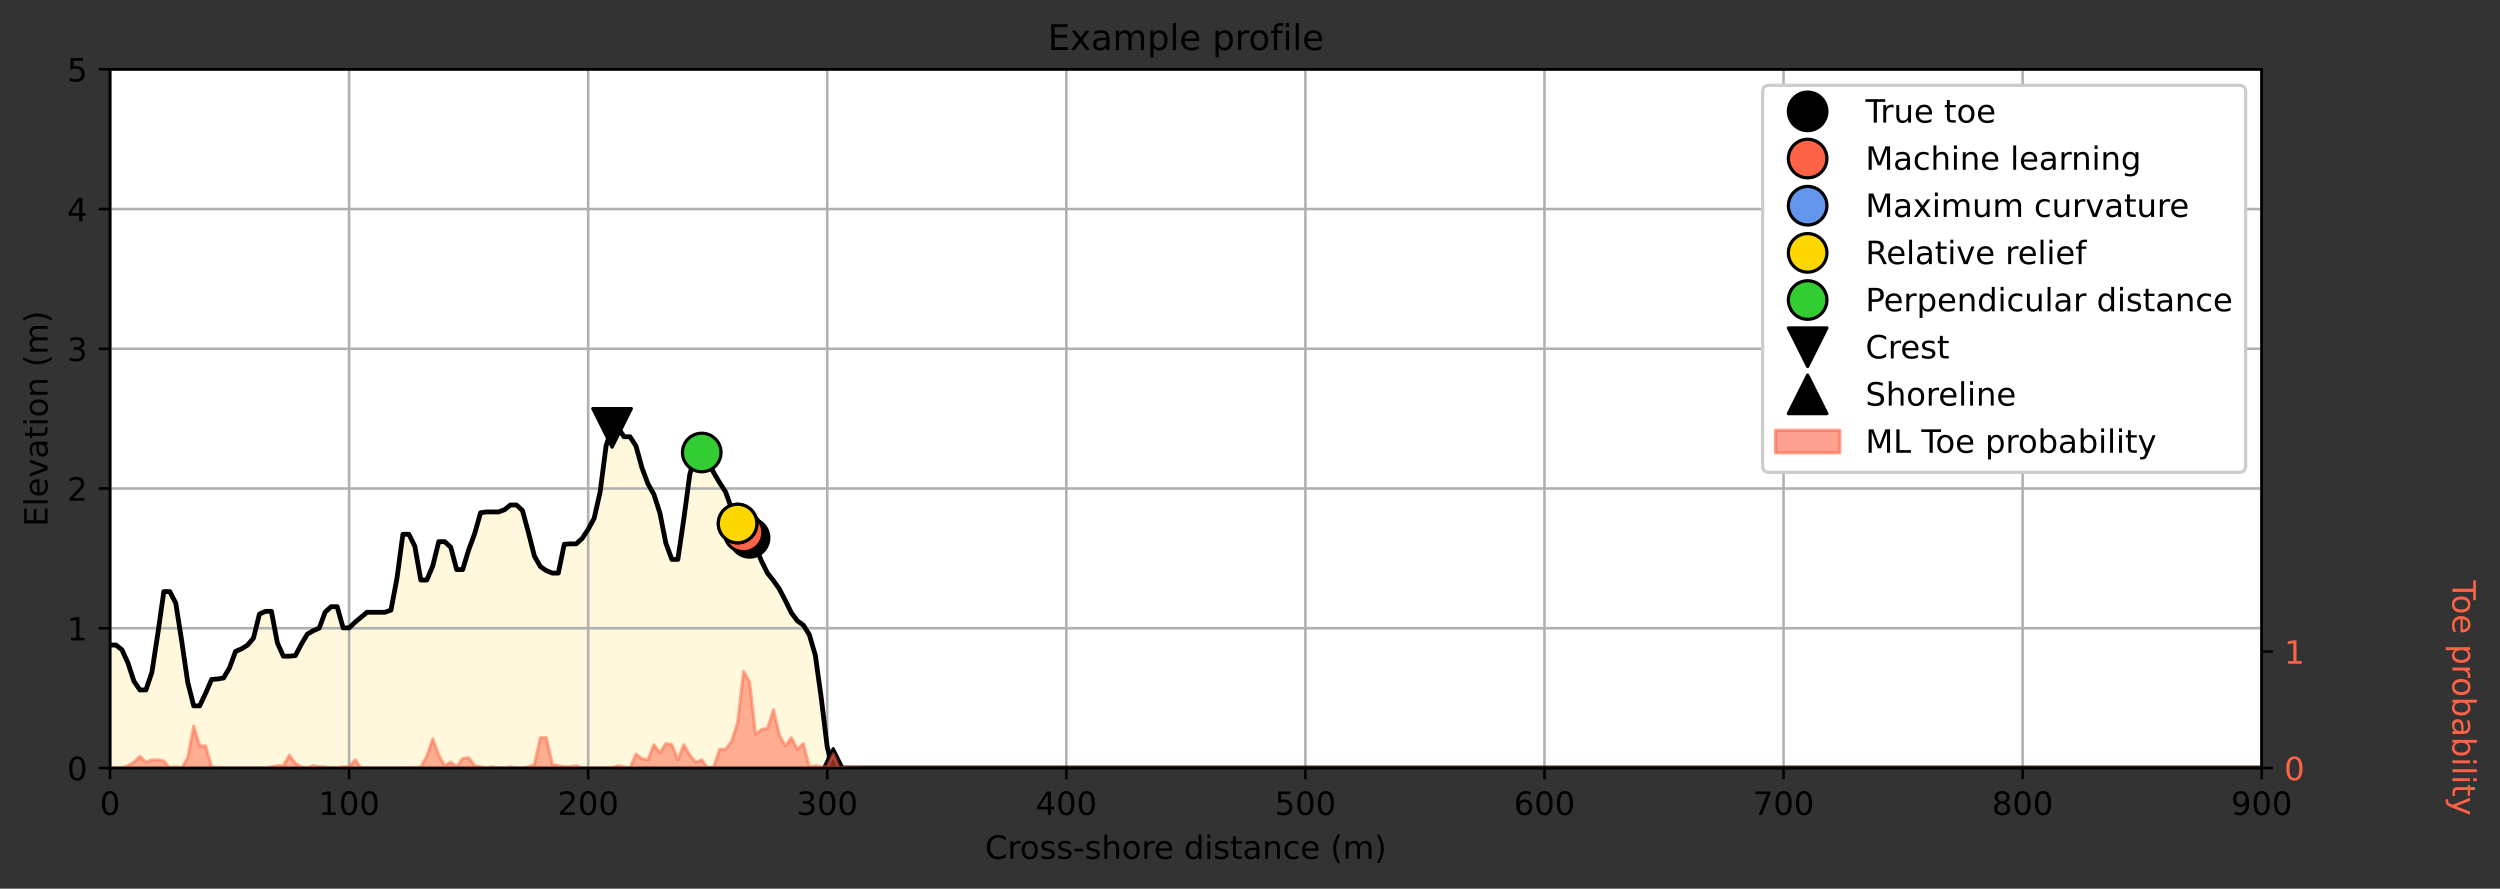 <?xml version="1.0" encoding="utf-8" standalone="no"?>
<!DOCTYPE svg PUBLIC "-//W3C//DTD SVG 1.1//EN"
  "http://www.w3.org/Graphics/SVG/1.1/DTD/svg11.dtd">
<!-- Created with matplotlib (https://matplotlib.org/) -->
<svg height="276.555pt" version="1.1" viewBox="0 0 778.001 276.555" width="778.001pt" xmlns="http://www.w3.org/2000/svg" xmlns:xlink="http://www.w3.org/1999/xlink">
 <rect x="0" y="0" width="778.001" height="276.555" fill="#333333" stroke="none"/>
 <defs>
  <style type="text/css">*{stroke-linecap:butt;stroke-linejoin:round;}</style>
 </defs>
 <g id="figure_1">
  <g id="patch_1">
   <path d="M 0 276.555 
L 778.001 276.555 
L 778.001 0 
L 0 0 
z
" style="fill:none;"/>
  </g>
  <g id="axes_1">
   <g id="patch_2">
    <path d="M 34.241 238.998 
L 703.841 238.998 
L 703.841 21.558 
L 34.241 21.558 
z
" style="fill:#ffffff;"/>
   </g>
   <g id="PolyCollection_1">
    <defs>
     <path d="M 86.321 5.932 
L 86.321 -37.556 
L 108.641 -37.556 
L 108.641 5.932 
L 108.641 5.932 
L 86.321 5.932 
z
" id="m5aa62029b0" style="stroke:#87cefa;stroke-opacity:0.5;"/>
    </defs>
    <g clip-path="url(#pd63a3dbe2d)">
     <use style="fill:#87cefa;fill-opacity:0.5;stroke:#87cefa;stroke-opacity:0.5;" x="0" xlink:href="#m5aa62029b0" y="276.555"/>
    </g>
   </g>
   <g id="PolyCollection_2">
    <defs>
     <path d="M 34.241 5.932 
L 34.241 -75.819 
L 36.101 -75.819 
L 37.961 -74.319 
L 39.821 -70.223 
L 41.681 -64.554 
L 43.541 -61.842 
L 45.401 -61.842 
L 47.261 -67.274 
L 49.121 -79.388 
L 50.981 -92.449 
L 52.841 -92.449 
L 54.701 -88.857 
L 56.561 -76.97 
L 58.421 -64.223 
L 60.281 -56.885 
L 62.141 -56.885 
L 64.001 -60.828 
L 65.861 -65.124 
L 67.721 -65.253 
L 69.581 -65.572 
L 71.441 -68.76 
L 73.301 -73.829 
L 75.161 -74.633 
L 77.021 -75.782 
L 78.881 -77.984 
L 80.741 -85.455 
L 82.601 -86.305 
L 84.461 -86.305 
L 86.321 -76.475 
L 88.181 -72.346 
L 90.041 -72.346 
L 91.901 -72.529 
L 93.761 -76.038 
L 95.621 -79.192 
L 97.481 -80.278 
L 99.341 -81.092 
L 101.201 -86.085 
L 103.061 -87.765 
L 104.921 -87.765 
L 106.781 -81.164 
L 108.641 -81.164 
L 110.501 -82.914 
L 112.361 -84.493 
L 114.221 -86.023 
L 116.081 -86.023 
L 117.941 -86.017 
L 119.801 -86.017 
L 121.661 -86.689 
L 123.521 -96.481 
L 125.381 -110.286 
L 127.241 -110.286 
L 129.101 -106.546 
L 130.961 -96.047 
L 132.821 -96.047 
L 134.681 -100.446 
L 136.541 -107.989 
L 138.401 -107.989 
L 140.261 -106.292 
L 142.121 -99.296 
L 143.981 -99.296 
L 145.841 -105.388 
L 147.701 -110.458 
L 149.561 -116.986 
L 151.421 -117.244 
L 153.281 -117.244 
L 155.141 -117.244 
L 157.001 -117.929 
L 158.861 -119.405 
L 160.721 -119.405 
L 162.581 -117.699 
L 164.441 -110.862 
L 166.301 -103.519 
L 168.161 -100.235 
L 170.021 -98.972 
L 171.881 -98.207 
L 173.741 -98.207 
L 175.601 -107.178 
L 177.461 -107.307 
L 179.321 -107.307 
L 181.181 -109.003 
L 183.041 -111.819 
L 184.901 -115.266 
L 186.761 -123.466 
L 188.621 -137.865 
L 190.481 -143.4 
L 192.341 -143.4 
L 194.201 -140.641 
L 196.061 -140.636 
L 197.921 -137.738 
L 199.781 -130.979 
L 201.641 -126 
L 203.501 -122.682 
L 205.361 -116.901 
L 207.221 -107.487 
L 209.081 -102.472 
L 210.941 -102.472 
L 212.801 -115.053 
L 214.661 -128.917 
L 216.521 -135.739 
L 218.381 -135.739 
L 220.241 -132.931 
L 222.101 -129.473 
L 223.961 -126.303 
L 225.821 -123.42 
L 227.681 -118.245 
L 229.541 -113.627 
L 231.401 -110.858 
L 233.261 -109.181 
L 235.121 -106.484 
L 236.981 -101.938 
L 238.841 -98.19 
L 240.701 -95.878 
L 242.561 -93.204 
L 244.421 -89.641 
L 246.281 -85.82 
L 248.141 -83.365 
L 250.001 -82 
L 251.861 -79.036 
L 253.721 -72.682 
L 255.581 -59.294 
L 257.441 -44.02 
L 259.301 -37.556 
L 261.161 -37.556 
L 263.021 -37.556 
L 264.881 -37.556 
L 266.741 -37.556 
L 268.601 -37.556 
L 270.461 -37.556 
L 272.321 -37.556 
L 274.181 -37.556 
L 276.041 -37.556 
L 277.901 -37.556 
L 279.761 -37.556 
L 281.621 -37.556 
L 283.481 -37.556 
L 285.341 -37.556 
L 287.201 -37.556 
L 289.061 -37.556 
L 290.921 -37.556 
L 292.781 -37.556 
L 294.641 -37.556 
L 296.501 -37.556 
L 298.361 -37.556 
L 300.221 -37.556 
L 302.081 -37.556 
L 303.941 -37.556 
L 305.801 -37.556 
L 307.661 -37.556 
L 309.521 -37.556 
L 311.381 -37.556 
L 313.241 -37.556 
L 315.101 -37.556 
L 316.961 -37.556 
L 318.821 -37.556 
L 320.681 -37.556 
L 322.541 -37.556 
L 324.401 -37.556 
L 326.261 -37.556 
L 328.121 -37.556 
L 329.981 -37.556 
L 331.841 -37.556 
L 333.701 -37.556 
L 335.561 -37.556 
L 337.421 -37.556 
L 339.281 -37.556 
L 341.141 -37.556 
L 343.001 -37.556 
L 344.861 -37.556 
L 346.721 -37.556 
L 348.581 -37.556 
L 350.441 -37.556 
L 352.301 -37.556 
L 354.161 -37.556 
L 356.021 -37.556 
L 357.881 -37.556 
L 359.741 -37.556 
L 361.601 -37.556 
L 363.461 -37.556 
L 365.321 -37.556 
L 367.181 -37.556 
L 369.041 -37.556 
L 370.901 -37.556 
L 372.761 -37.556 
L 374.621 -37.556 
L 376.481 -37.556 
L 378.341 -37.556 
L 380.201 -37.556 
L 382.061 -37.556 
L 383.921 -37.556 
L 385.781 -37.556 
L 387.641 -37.556 
L 389.501 -37.556 
L 391.361 -37.556 
L 393.221 -37.556 
L 395.081 -37.556 
L 396.941 -37.556 
L 398.801 -37.556 
L 400.661 -37.556 
L 402.521 -37.556 
L 404.381 -37.556 
L 406.241 -37.556 
L 408.101 -37.556 
L 409.961 -37.556 
L 411.821 -37.556 
L 413.681 -37.556 
L 415.541 -37.556 
L 417.401 -37.556 
L 419.261 -37.556 
L 421.121 -37.556 
L 422.981 -37.556 
L 424.841 -37.556 
L 426.701 -37.556 
L 428.561 -37.556 
L 430.421 -37.556 
L 432.281 -37.556 
L 434.141 -37.556 
L 436.001 -37.556 
L 437.861 -37.556 
L 439.721 -37.556 
L 441.581 -37.556 
L 443.441 -37.556 
L 445.301 -37.556 
L 447.161 -37.556 
L 449.021 -37.556 
L 450.881 -37.556 
L 452.741 -37.556 
L 454.601 -37.556 
L 456.461 -37.556 
L 458.321 -37.556 
L 460.181 -37.556 
L 462.041 -37.556 
L 463.901 -37.556 
L 465.761 -37.556 
L 467.621 -37.556 
L 469.481 -37.556 
L 471.341 -37.556 
L 473.201 -37.556 
L 475.061 -37.556 
L 476.921 -37.556 
L 478.781 -37.556 
L 480.641 -37.556 
L 482.501 -37.556 
L 484.361 -37.556 
L 486.221 -37.556 
L 488.081 -37.556 
L 489.941 -37.556 
L 491.801 -37.556 
L 493.661 -37.556 
L 495.521 -37.556 
L 497.381 -37.556 
L 499.241 -37.556 
L 501.101 -37.556 
L 502.961 -37.556 
L 504.821 -37.556 
L 506.681 -37.556 
L 508.541 -37.556 
L 510.401 -37.556 
L 512.261 -37.556 
L 514.121 -37.556 
L 515.981 -37.556 
L 517.841 -37.556 
L 519.701 -37.556 
L 521.561 -37.556 
L 523.421 -37.556 
L 525.281 -37.556 
L 527.141 -37.556 
L 529.001 -37.556 
L 530.861 -37.556 
L 532.721 -37.556 
L 534.581 -37.556 
L 536.441 -37.556 
L 538.301 -37.556 
L 540.161 -37.556 
L 542.021 -37.556 
L 543.881 -37.556 
L 545.741 -37.556 
L 547.601 -37.556 
L 549.461 -37.556 
L 551.321 -37.556 
L 553.181 -37.556 
L 555.041 -37.556 
L 556.901 -37.556 
L 558.761 -37.556 
L 560.621 -37.556 
L 562.481 -37.556 
L 564.341 -37.556 
L 566.201 -37.556 
L 568.061 -37.556 
L 569.921 -37.556 
L 571.781 -37.556 
L 573.641 -37.556 
L 575.501 -37.556 
L 577.361 -37.556 
L 579.221 -37.556 
L 581.081 -37.556 
L 582.941 -37.556 
L 584.801 -37.556 
L 586.661 -37.556 
L 588.521 -37.556 
L 590.381 -37.556 
L 592.241 -37.556 
L 594.101 -37.556 
L 595.961 -37.556 
L 597.821 -37.556 
L 599.681 -37.556 
L 601.541 -37.556 
L 603.401 -37.556 
L 605.261 -37.556 
L 607.121 -37.556 
L 608.981 -37.556 
L 610.841 -37.556 
L 612.701 -37.556 
L 614.561 -37.556 
L 616.421 -37.556 
L 618.281 -37.556 
L 620.141 -37.556 
L 622.001 -37.556 
L 623.861 -37.556 
L 625.721 -37.556 
L 627.581 -37.556 
L 629.441 -37.556 
L 631.301 -37.556 
L 633.161 -37.556 
L 635.021 -37.556 
L 636.881 -37.556 
L 638.741 -37.556 
L 640.601 -37.556 
L 642.461 -37.556 
L 644.321 -37.556 
L 646.181 -37.556 
L 648.041 -37.556 
L 649.901 -37.556 
L 651.761 -37.556 
L 653.621 -37.556 
L 655.481 -37.556 
L 657.341 -37.556 
L 659.201 -37.556 
L 661.061 -37.556 
L 662.921 -37.556 
L 664.781 -37.556 
L 666.641 -37.556 
L 668.501 -37.556 
L 670.361 -37.556 
L 672.221 -37.556 
L 674.081 -37.556 
L 675.941 -37.556 
L 677.801 -37.556 
L 679.661 -37.556 
L 681.521 -37.556 
L 683.381 -37.556 
L 685.241 -37.556 
L 687.101 -37.556 
L 688.961 -37.556 
L 690.821 -37.556 
L 692.681 -37.556 
L 694.541 -37.556 
L 696.401 -37.556 
L 698.261 -37.556 
L 700.121 -37.556 
L 701.981 -37.556 
L 703.841 -37.556 
L 703.841 5.932 
L 703.841 5.932 
L 701.981 5.932 
L 700.121 5.932 
L 698.261 5.932 
L 696.401 5.932 
L 694.541 5.932 
L 692.681 5.932 
L 690.821 5.932 
L 688.961 5.932 
L 687.101 5.932 
L 685.241 5.932 
L 683.381 5.932 
L 681.521 5.932 
L 679.661 5.932 
L 677.801 5.932 
L 675.941 5.932 
L 674.081 5.932 
L 672.221 5.932 
L 670.361 5.932 
L 668.501 5.932 
L 666.641 5.932 
L 664.781 5.932 
L 662.921 5.932 
L 661.061 5.932 
L 659.201 5.932 
L 657.341 5.932 
L 655.481 5.932 
L 653.621 5.932 
L 651.761 5.932 
L 649.901 5.932 
L 648.041 5.932 
L 646.181 5.932 
L 644.321 5.932 
L 642.461 5.932 
L 640.601 5.932 
L 638.741 5.932 
L 636.881 5.932 
L 635.021 5.932 
L 633.161 5.932 
L 631.301 5.932 
L 629.441 5.932 
L 627.581 5.932 
L 625.721 5.932 
L 623.861 5.932 
L 622.001 5.932 
L 620.141 5.932 
L 618.281 5.932 
L 616.421 5.932 
L 614.561 5.932 
L 612.701 5.932 
L 610.841 5.932 
L 608.981 5.932 
L 607.121 5.932 
L 605.261 5.932 
L 603.401 5.932 
L 601.541 5.932 
L 599.681 5.932 
L 597.821 5.932 
L 595.961 5.932 
L 594.101 5.932 
L 592.241 5.932 
L 590.381 5.932 
L 588.521 5.932 
L 586.661 5.932 
L 584.801 5.932 
L 582.941 5.932 
L 581.081 5.932 
L 579.221 5.932 
L 577.361 5.932 
L 575.501 5.932 
L 573.641 5.932 
L 571.781 5.932 
L 569.921 5.932 
L 568.061 5.932 
L 566.201 5.932 
L 564.341 5.932 
L 562.481 5.932 
L 560.621 5.932 
L 558.761 5.932 
L 556.901 5.932 
L 555.041 5.932 
L 553.181 5.932 
L 551.321 5.932 
L 549.461 5.932 
L 547.601 5.932 
L 545.741 5.932 
L 543.881 5.932 
L 542.021 5.932 
L 540.161 5.932 
L 538.301 5.932 
L 536.441 5.932 
L 534.581 5.932 
L 532.721 5.932 
L 530.861 5.932 
L 529.001 5.932 
L 527.141 5.932 
L 525.281 5.932 
L 523.421 5.932 
L 521.561 5.932 
L 519.701 5.932 
L 517.841 5.932 
L 515.981 5.932 
L 514.121 5.932 
L 512.261 5.932 
L 510.401 5.932 
L 508.541 5.932 
L 506.681 5.932 
L 504.821 5.932 
L 502.961 5.932 
L 501.101 5.932 
L 499.241 5.932 
L 497.381 5.932 
L 495.521 5.932 
L 493.661 5.932 
L 491.801 5.932 
L 489.941 5.932 
L 488.081 5.932 
L 486.221 5.932 
L 484.361 5.932 
L 482.501 5.932 
L 480.641 5.932 
L 478.781 5.932 
L 476.921 5.932 
L 475.061 5.932 
L 473.201 5.932 
L 471.341 5.932 
L 469.481 5.932 
L 467.621 5.932 
L 465.761 5.932 
L 463.901 5.932 
L 462.041 5.932 
L 460.181 5.932 
L 458.321 5.932 
L 456.461 5.932 
L 454.601 5.932 
L 452.741 5.932 
L 450.881 5.932 
L 449.021 5.932 
L 447.161 5.932 
L 445.301 5.932 
L 443.441 5.932 
L 441.581 5.932 
L 439.721 5.932 
L 437.861 5.932 
L 436.001 5.932 
L 434.141 5.932 
L 432.281 5.932 
L 430.421 5.932 
L 428.561 5.932 
L 426.701 5.932 
L 424.841 5.932 
L 422.981 5.932 
L 421.121 5.932 
L 419.261 5.932 
L 417.401 5.932 
L 415.541 5.932 
L 413.681 5.932 
L 411.821 5.932 
L 409.961 5.932 
L 408.101 5.932 
L 406.241 5.932 
L 404.381 5.932 
L 402.521 5.932 
L 400.661 5.932 
L 398.801 5.932 
L 396.941 5.932 
L 395.081 5.932 
L 393.221 5.932 
L 391.361 5.932 
L 389.501 5.932 
L 387.641 5.932 
L 385.781 5.932 
L 383.921 5.932 
L 382.061 5.932 
L 380.201 5.932 
L 378.341 5.932 
L 376.481 5.932 
L 374.621 5.932 
L 372.761 5.932 
L 370.901 5.932 
L 369.041 5.932 
L 367.181 5.932 
L 365.321 5.932 
L 363.461 5.932 
L 361.601 5.932 
L 359.741 5.932 
L 357.881 5.932 
L 356.021 5.932 
L 354.161 5.932 
L 352.301 5.932 
L 350.441 5.932 
L 348.581 5.932 
L 346.721 5.932 
L 344.861 5.932 
L 343.001 5.932 
L 341.141 5.932 
L 339.281 5.932 
L 337.421 5.932 
L 335.561 5.932 
L 333.701 5.932 
L 331.841 5.932 
L 329.981 5.932 
L 328.121 5.932 
L 326.261 5.932 
L 324.401 5.932 
L 322.541 5.932 
L 320.681 5.932 
L 318.821 5.932 
L 316.961 5.932 
L 315.101 5.932 
L 313.241 5.932 
L 311.381 5.932 
L 309.521 5.932 
L 307.661 5.932 
L 305.801 5.932 
L 303.941 5.932 
L 302.081 5.932 
L 300.221 5.932 
L 298.361 5.932 
L 296.501 5.932 
L 294.641 5.932 
L 292.781 5.932 
L 290.921 5.932 
L 289.061 5.932 
L 287.201 5.932 
L 285.341 5.932 
L 283.481 5.932 
L 281.621 5.932 
L 279.761 5.932 
L 277.901 5.932 
L 276.041 5.932 
L 274.181 5.932 
L 272.321 5.932 
L 270.461 5.932 
L 268.601 5.932 
L 266.741 5.932 
L 264.881 5.932 
L 263.021 5.932 
L 261.161 5.932 
L 259.301 5.932 
L 257.441 5.932 
L 255.581 5.932 
L 253.721 5.932 
L 251.861 5.932 
L 250.001 5.932 
L 248.141 5.932 
L 246.281 5.932 
L 244.421 5.932 
L 242.561 5.932 
L 240.701 5.932 
L 238.841 5.932 
L 236.981 5.932 
L 235.121 5.932 
L 233.261 5.932 
L 231.401 5.932 
L 229.541 5.932 
L 227.681 5.932 
L 225.821 5.932 
L 223.961 5.932 
L 222.101 5.932 
L 220.241 5.932 
L 218.381 5.932 
L 216.521 5.932 
L 214.661 5.932 
L 212.801 5.932 
L 210.941 5.932 
L 209.081 5.932 
L 207.221 5.932 
L 205.361 5.932 
L 203.501 5.932 
L 201.641 5.932 
L 199.781 5.932 
L 197.921 5.932 
L 196.061 5.932 
L 194.201 5.932 
L 192.341 5.932 
L 190.481 5.932 
L 188.621 5.932 
L 186.761 5.932 
L 184.901 5.932 
L 183.041 5.932 
L 181.181 5.932 
L 179.321 5.932 
L 177.461 5.932 
L 175.601 5.932 
L 173.741 5.932 
L 171.881 5.932 
L 170.021 5.932 
L 168.161 5.932 
L 166.301 5.932 
L 164.441 5.932 
L 162.581 5.932 
L 160.721 5.932 
L 158.861 5.932 
L 157.001 5.932 
L 155.141 5.932 
L 153.281 5.932 
L 151.421 5.932 
L 149.561 5.932 
L 147.701 5.932 
L 145.841 5.932 
L 143.981 5.932 
L 142.121 5.932 
L 140.261 5.932 
L 138.401 5.932 
L 136.541 5.932 
L 134.681 5.932 
L 132.821 5.932 
L 130.961 5.932 
L 129.101 5.932 
L 127.241 5.932 
L 125.381 5.932 
L 123.521 5.932 
L 121.661 5.932 
L 119.801 5.932 
L 117.941 5.932 
L 116.081 5.932 
L 114.221 5.932 
L 112.361 5.932 
L 110.501 5.932 
L 108.641 5.932 
L 106.781 5.932 
L 104.921 5.932 
L 103.061 5.932 
L 101.201 5.932 
L 99.341 5.932 
L 97.481 5.932 
L 95.621 5.932 
L 93.761 5.932 
L 91.901 5.932 
L 90.041 5.932 
L 88.181 5.932 
L 86.321 5.932 
L 84.461 5.932 
L 82.601 5.932 
L 80.741 5.932 
L 78.881 5.932 
L 77.021 5.932 
L 75.161 5.932 
L 73.301 5.932 
L 71.441 5.932 
L 69.581 5.932 
L 67.721 5.932 
L 65.861 5.932 
L 64.001 5.932 
L 62.141 5.932 
L 60.281 5.932 
L 58.421 5.932 
L 56.561 5.932 
L 54.701 5.932 
L 52.841 5.932 
L 50.981 5.932 
L 49.121 5.932 
L 47.261 5.932 
L 45.401 5.932 
L 43.541 5.932 
L 41.681 5.932 
L 39.821 5.932 
L 37.961 5.932 
L 36.101 5.932 
L 34.241 5.932 
z
" id="mb7a6b11884" style="stroke:#fff8dc;"/>
    </defs>
    <g clip-path="url(#pd63a3dbe2d)">
     <use style="fill:#fff8dc;stroke:#fff8dc;" x="0" xlink:href="#mb7a6b11884" y="276.555"/>
    </g>
   </g>
   <g id="patch_3">
    <path clip-path="url(#pd63a3dbe2d)" d="M 26.801 238.998 
L 26.801 21.558 
L 27.545 21.558 
L 27.545 238.998 
z
" style="fill:#ff6347;opacity:0.6;stroke:#ff6347;stroke-linejoin:miter;"/>
   </g>
   <g id="matplotlib.axis_1">
    <g id="xtick_1">
     <g id="line2d_1">
      <path clip-path="url(#pd63a3dbe2d)" d="M 34.241 238.998 
L 34.241 21.558 
" style="fill:none;stroke:#b0b0b0;stroke-linecap:square;stroke-width:0.8;"/>
     </g>
     <g id="line2d_2">
      <defs>
       <path d="M 0 0 
L 0 3.5 
" id="m1c5f5a3666" style="stroke:#000000;stroke-width:0.8;"/>
      </defs>
      <g>
       <use style="stroke:#000000;stroke-width:0.8;" x="34.241" xlink:href="#m1c5f5a3666" y="238.998"/>
      </g>
     </g>
     <g id="text_1">
      <!-- 0 -->
      <g transform="translate(31.059 253.597)scale(0.1 -0.1)">
       <defs>
        <path d="M 31.781 66.406 
Q 24.172 66.406 20.328 58.906 
Q 16.5 51.422 16.5 36.375 
Q 16.5 21.391 20.328 13.891 
Q 24.172 6.391 31.781 6.391 
Q 39.453 6.391 43.281 13.891 
Q 47.125 21.391 47.125 36.375 
Q 47.125 51.422 43.281 58.906 
Q 39.453 66.406 31.781 66.406 
z
M 31.781 74.219 
Q 44.047 74.219 50.516 64.516 
Q 56.984 54.828 56.984 36.375 
Q 56.984 17.969 50.516 8.266 
Q 44.047 -1.422 31.781 -1.422 
Q 19.531 -1.422 13.062 8.266 
Q 6.594 17.969 6.594 36.375 
Q 6.594 54.828 13.062 64.516 
Q 19.531 74.219 31.781 74.219 
z
" id="DejaVuSans-48"/>
       </defs>
       <use xlink:href="#DejaVuSans-48"/>
      </g>
     </g>
    </g>
    <g id="xtick_2">
     <g id="line2d_3">
      <path clip-path="url(#pd63a3dbe2d)" d="M 108.641 238.998 
L 108.641 21.558 
" style="fill:none;stroke:#b0b0b0;stroke-linecap:square;stroke-width:0.8;"/>
     </g>
     <g id="line2d_4">
      <g>
       <use style="stroke:#000000;stroke-width:0.8;" x="108.641" xlink:href="#m1c5f5a3666" y="238.998"/>
      </g>
     </g>
     <g id="text_2">
      <!-- 100 -->
      <g transform="translate(99.097 253.597)scale(0.1 -0.1)">
       <defs>
        <path d="M 12.406 8.297 
L 28.516 8.297 
L 28.516 63.922 
L 10.984 60.406 
L 10.984 69.391 
L 28.422 72.906 
L 38.281 72.906 
L 38.281 8.297 
L 54.391 8.297 
L 54.391 0 
L 12.406 0 
z
" id="DejaVuSans-49"/>
       </defs>
       <use xlink:href="#DejaVuSans-49"/>
       <use x="63.623" xlink:href="#DejaVuSans-48"/>
       <use x="127.246" xlink:href="#DejaVuSans-48"/>
      </g>
     </g>
    </g>
    <g id="xtick_3">
     <g id="line2d_5">
      <path clip-path="url(#pd63a3dbe2d)" d="M 183.041 238.998 
L 183.041 21.558 
" style="fill:none;stroke:#b0b0b0;stroke-linecap:square;stroke-width:0.8;"/>
     </g>
     <g id="line2d_6">
      <g>
       <use style="stroke:#000000;stroke-width:0.8;" x="183.041" xlink:href="#m1c5f5a3666" y="238.998"/>
      </g>
     </g>
     <g id="text_3">
      <!-- 200 -->
      <g transform="translate(173.497 253.597)scale(0.1 -0.1)">
       <defs>
        <path d="M 19.188 8.297 
L 53.609 8.297 
L 53.609 0 
L 7.328 0 
L 7.328 8.297 
Q 12.938 14.109 22.625 23.891 
Q 32.328 33.688 34.812 36.531 
Q 39.547 41.844 41.422 45.531 
Q 43.312 49.219 43.312 52.781 
Q 43.312 58.594 39.234 62.25 
Q 35.156 65.922 28.609 65.922 
Q 23.969 65.922 18.812 64.312 
Q 13.672 62.703 7.812 59.422 
L 7.812 69.391 
Q 13.766 71.781 18.938 73 
Q 24.125 74.219 28.422 74.219 
Q 39.75 74.219 46.484 68.547 
Q 53.219 62.891 53.219 53.422 
Q 53.219 48.922 51.531 44.891 
Q 49.859 40.875 45.406 35.406 
Q 44.188 33.984 37.641 27.219 
Q 31.109 20.453 19.188 8.297 
z
" id="DejaVuSans-50"/>
       </defs>
       <use xlink:href="#DejaVuSans-50"/>
       <use x="63.623" xlink:href="#DejaVuSans-48"/>
       <use x="127.246" xlink:href="#DejaVuSans-48"/>
      </g>
     </g>
    </g>
    <g id="xtick_4">
     <g id="line2d_7">
      <path clip-path="url(#pd63a3dbe2d)" d="M 257.441 238.998 
L 257.441 21.558 
" style="fill:none;stroke:#b0b0b0;stroke-linecap:square;stroke-width:0.8;"/>
     </g>
     <g id="line2d_8">
      <g>
       <use style="stroke:#000000;stroke-width:0.8;" x="257.441" xlink:href="#m1c5f5a3666" y="238.998"/>
      </g>
     </g>
     <g id="text_4">
      <!-- 300 -->
      <g transform="translate(247.897 253.597)scale(0.1 -0.1)">
       <defs>
        <path d="M 40.578 39.312 
Q 47.656 37.797 51.625 33 
Q 55.609 28.219 55.609 21.188 
Q 55.609 10.406 48.188 4.484 
Q 40.766 -1.422 27.094 -1.422 
Q 22.516 -1.422 17.656 -0.516 
Q 12.797 0.391 7.625 2.203 
L 7.625 11.719 
Q 11.719 9.328 16.594 8.109 
Q 21.484 6.891 26.812 6.891 
Q 36.078 6.891 40.938 10.547 
Q 45.797 14.203 45.797 21.188 
Q 45.797 27.641 41.281 31.266 
Q 36.766 34.906 28.719 34.906 
L 20.219 34.906 
L 20.219 43.016 
L 29.109 43.016 
Q 36.375 43.016 40.234 45.922 
Q 44.094 48.828 44.094 54.297 
Q 44.094 59.906 40.109 62.906 
Q 36.141 65.922 28.719 65.922 
Q 24.656 65.922 20.016 65.031 
Q 15.375 64.156 9.812 62.312 
L 9.812 71.094 
Q 15.438 72.656 20.344 73.438 
Q 25.25 74.219 29.594 74.219 
Q 40.828 74.219 47.359 69.109 
Q 53.906 64.016 53.906 55.328 
Q 53.906 49.266 50.438 45.094 
Q 46.969 40.922 40.578 39.312 
z
" id="DejaVuSans-51"/>
       </defs>
       <use xlink:href="#DejaVuSans-51"/>
       <use x="63.623" xlink:href="#DejaVuSans-48"/>
       <use x="127.246" xlink:href="#DejaVuSans-48"/>
      </g>
     </g>
    </g>
    <g id="xtick_5">
     <g id="line2d_9">
      <path clip-path="url(#pd63a3dbe2d)" d="M 331.841 238.998 
L 331.841 21.558 
" style="fill:none;stroke:#b0b0b0;stroke-linecap:square;stroke-width:0.8;"/>
     </g>
     <g id="line2d_10">
      <g>
       <use style="stroke:#000000;stroke-width:0.8;" x="331.841" xlink:href="#m1c5f5a3666" y="238.998"/>
      </g>
     </g>
     <g id="text_5">
      <!-- 400 -->
      <g transform="translate(322.297 253.597)scale(0.1 -0.1)">
       <defs>
        <path d="M 37.797 64.312 
L 12.891 25.391 
L 37.797 25.391 
z
M 35.203 72.906 
L 47.609 72.906 
L 47.609 25.391 
L 58.016 25.391 
L 58.016 17.188 
L 47.609 17.188 
L 47.609 0 
L 37.797 0 
L 37.797 17.188 
L 4.891 17.188 
L 4.891 26.703 
z
" id="DejaVuSans-52"/>
       </defs>
       <use xlink:href="#DejaVuSans-52"/>
       <use x="63.623" xlink:href="#DejaVuSans-48"/>
       <use x="127.246" xlink:href="#DejaVuSans-48"/>
      </g>
     </g>
    </g>
    <g id="xtick_6">
     <g id="line2d_11">
      <path clip-path="url(#pd63a3dbe2d)" d="M 406.241 238.998 
L 406.241 21.558 
" style="fill:none;stroke:#b0b0b0;stroke-linecap:square;stroke-width:0.8;"/>
     </g>
     <g id="line2d_12">
      <g>
       <use style="stroke:#000000;stroke-width:0.8;" x="406.241" xlink:href="#m1c5f5a3666" y="238.998"/>
      </g>
     </g>
     <g id="text_6">
      <!-- 500 -->
      <g transform="translate(396.697 253.597)scale(0.1 -0.1)">
       <defs>
        <path d="M 10.797 72.906 
L 49.516 72.906 
L 49.516 64.594 
L 19.828 64.594 
L 19.828 46.734 
Q 21.969 47.469 24.109 47.828 
Q 26.266 48.188 28.422 48.188 
Q 40.625 48.188 47.75 41.5 
Q 54.891 34.812 54.891 23.391 
Q 54.891 11.625 47.562 5.094 
Q 40.234 -1.422 26.906 -1.422 
Q 22.312 -1.422 17.547 -0.641 
Q 12.797 0.141 7.719 1.703 
L 7.719 11.625 
Q 12.109 9.234 16.797 8.062 
Q 21.484 6.891 26.703 6.891 
Q 35.156 6.891 40.078 11.328 
Q 45.016 15.766 45.016 23.391 
Q 45.016 31 40.078 35.438 
Q 35.156 39.891 26.703 39.891 
Q 22.75 39.891 18.812 39.016 
Q 14.891 38.141 10.797 36.281 
z
" id="DejaVuSans-53"/>
       </defs>
       <use xlink:href="#DejaVuSans-53"/>
       <use x="63.623" xlink:href="#DejaVuSans-48"/>
       <use x="127.246" xlink:href="#DejaVuSans-48"/>
      </g>
     </g>
    </g>
    <g id="xtick_7">
     <g id="line2d_13">
      <path clip-path="url(#pd63a3dbe2d)" d="M 480.641 238.998 
L 480.641 21.558 
" style="fill:none;stroke:#b0b0b0;stroke-linecap:square;stroke-width:0.8;"/>
     </g>
     <g id="line2d_14">
      <g>
       <use style="stroke:#000000;stroke-width:0.8;" x="480.641" xlink:href="#m1c5f5a3666" y="238.998"/>
      </g>
     </g>
     <g id="text_7">
      <!-- 600 -->
      <g transform="translate(471.097 253.597)scale(0.1 -0.1)">
       <defs>
        <path d="M 33.016 40.375 
Q 26.375 40.375 22.484 35.828 
Q 18.609 31.297 18.609 23.391 
Q 18.609 15.531 22.484 10.953 
Q 26.375 6.391 33.016 6.391 
Q 39.656 6.391 43.531 10.953 
Q 47.406 15.531 47.406 23.391 
Q 47.406 31.297 43.531 35.828 
Q 39.656 40.375 33.016 40.375 
z
M 52.594 71.297 
L 52.594 62.312 
Q 48.875 64.062 45.094 64.984 
Q 41.312 65.922 37.594 65.922 
Q 27.828 65.922 22.672 59.328 
Q 17.531 52.734 16.797 39.406 
Q 19.672 43.656 24.016 45.922 
Q 28.375 48.188 33.594 48.188 
Q 44.578 48.188 50.953 41.516 
Q 57.328 34.859 57.328 23.391 
Q 57.328 12.156 50.688 5.359 
Q 44.047 -1.422 33.016 -1.422 
Q 20.359 -1.422 13.672 8.266 
Q 6.984 17.969 6.984 36.375 
Q 6.984 53.656 15.188 63.938 
Q 23.391 74.219 37.203 74.219 
Q 40.922 74.219 44.703 73.484 
Q 48.484 72.75 52.594 71.297 
z
" id="DejaVuSans-54"/>
       </defs>
       <use xlink:href="#DejaVuSans-54"/>
       <use x="63.623" xlink:href="#DejaVuSans-48"/>
       <use x="127.246" xlink:href="#DejaVuSans-48"/>
      </g>
     </g>
    </g>
    <g id="xtick_8">
     <g id="line2d_15">
      <path clip-path="url(#pd63a3dbe2d)" d="M 555.041 238.998 
L 555.041 21.558 
" style="fill:none;stroke:#b0b0b0;stroke-linecap:square;stroke-width:0.8;"/>
     </g>
     <g id="line2d_16">
      <g>
       <use style="stroke:#000000;stroke-width:0.8;" x="555.041" xlink:href="#m1c5f5a3666" y="238.998"/>
      </g>
     </g>
     <g id="text_8">
      <!-- 700 -->
      <g transform="translate(545.497 253.597)scale(0.1 -0.1)">
       <defs>
        <path d="M 8.203 72.906 
L 55.078 72.906 
L 55.078 68.703 
L 28.609 0 
L 18.312 0 
L 43.219 64.594 
L 8.203 64.594 
z
" id="DejaVuSans-55"/>
       </defs>
       <use xlink:href="#DejaVuSans-55"/>
       <use x="63.623" xlink:href="#DejaVuSans-48"/>
       <use x="127.246" xlink:href="#DejaVuSans-48"/>
      </g>
     </g>
    </g>
    <g id="xtick_9">
     <g id="line2d_17">
      <path clip-path="url(#pd63a3dbe2d)" d="M 629.441 238.998 
L 629.441 21.558 
" style="fill:none;stroke:#b0b0b0;stroke-linecap:square;stroke-width:0.8;"/>
     </g>
     <g id="line2d_18">
      <g>
       <use style="stroke:#000000;stroke-width:0.8;" x="629.441" xlink:href="#m1c5f5a3666" y="238.998"/>
      </g>
     </g>
     <g id="text_9">
      <!-- 800 -->
      <g transform="translate(619.897 253.597)scale(0.1 -0.1)">
       <defs>
        <path d="M 31.781 34.625 
Q 24.75 34.625 20.719 30.859 
Q 16.703 27.094 16.703 20.516 
Q 16.703 13.922 20.719 10.156 
Q 24.75 6.391 31.781 6.391 
Q 38.812 6.391 42.859 10.172 
Q 46.922 13.969 46.922 20.516 
Q 46.922 27.094 42.891 30.859 
Q 38.875 34.625 31.781 34.625 
z
M 21.922 38.812 
Q 15.578 40.375 12.031 44.719 
Q 8.5 49.078 8.5 55.328 
Q 8.5 64.062 14.719 69.141 
Q 20.953 74.219 31.781 74.219 
Q 42.672 74.219 48.875 69.141 
Q 55.078 64.062 55.078 55.328 
Q 55.078 49.078 51.531 44.719 
Q 48 40.375 41.703 38.812 
Q 48.828 37.156 52.797 32.312 
Q 56.781 27.484 56.781 20.516 
Q 56.781 9.906 50.312 4.234 
Q 43.844 -1.422 31.781 -1.422 
Q 19.734 -1.422 13.25 4.234 
Q 6.781 9.906 6.781 20.516 
Q 6.781 27.484 10.781 32.312 
Q 14.797 37.156 21.922 38.812 
z
M 18.312 54.391 
Q 18.312 48.734 21.844 45.562 
Q 25.391 42.391 31.781 42.391 
Q 38.141 42.391 41.719 45.562 
Q 45.312 48.734 45.312 54.391 
Q 45.312 60.062 41.719 63.234 
Q 38.141 66.406 31.781 66.406 
Q 25.391 66.406 21.844 63.234 
Q 18.312 60.062 18.312 54.391 
z
" id="DejaVuSans-56"/>
       </defs>
       <use xlink:href="#DejaVuSans-56"/>
       <use x="63.623" xlink:href="#DejaVuSans-48"/>
       <use x="127.246" xlink:href="#DejaVuSans-48"/>
      </g>
     </g>
    </g>
    <g id="xtick_10">
     <g id="line2d_19">
      <path clip-path="url(#pd63a3dbe2d)" d="M 703.841 238.998 
L 703.841 21.558 
" style="fill:none;stroke:#b0b0b0;stroke-linecap:square;stroke-width:0.8;"/>
     </g>
     <g id="line2d_20">
      <g>
       <use style="stroke:#000000;stroke-width:0.8;" x="703.841" xlink:href="#m1c5f5a3666" y="238.998"/>
      </g>
     </g>
     <g id="text_10">
      <!-- 900 -->
      <g transform="translate(694.297 253.597)scale(0.1 -0.1)">
       <defs>
        <path d="M 10.984 1.516 
L 10.984 10.5 
Q 14.703 8.734 18.5 7.812 
Q 22.312 6.891 25.984 6.891 
Q 35.75 6.891 40.891 13.453 
Q 46.047 20.016 46.781 33.406 
Q 43.953 29.203 39.594 26.953 
Q 35.25 24.703 29.984 24.703 
Q 19.047 24.703 12.672 31.312 
Q 6.297 37.938 6.297 49.422 
Q 6.297 60.641 12.938 67.422 
Q 19.578 74.219 30.609 74.219 
Q 43.266 74.219 49.922 64.516 
Q 56.594 54.828 56.594 36.375 
Q 56.594 19.141 48.406 8.859 
Q 40.234 -1.422 26.422 -1.422 
Q 22.703 -1.422 18.891 -0.688 
Q 15.094 0.047 10.984 1.516 
z
M 30.609 32.422 
Q 37.25 32.422 41.125 36.953 
Q 45.016 41.5 45.016 49.422 
Q 45.016 57.281 41.125 61.844 
Q 37.25 66.406 30.609 66.406 
Q 23.969 66.406 20.094 61.844 
Q 16.219 57.281 16.219 49.422 
Q 16.219 41.5 20.094 36.953 
Q 23.969 32.422 30.609 32.422 
z
" id="DejaVuSans-57"/>
       </defs>
       <use xlink:href="#DejaVuSans-57"/>
       <use x="63.623" xlink:href="#DejaVuSans-48"/>
       <use x="127.246" xlink:href="#DejaVuSans-48"/>
      </g>
     </g>
    </g>
    <g id="text_11">
     <!-- Cross-shore distance (m) -->
     <g transform="translate(306.545 267.275)scale(0.1 -0.1)">
      <defs>
       <path d="M 64.406 67.281 
L 64.406 56.891 
Q 59.422 61.531 53.781 63.812 
Q 48.141 66.109 41.797 66.109 
Q 29.297 66.109 22.656 58.469 
Q 16.016 50.828 16.016 36.375 
Q 16.016 21.969 22.656 14.328 
Q 29.297 6.688 41.797 6.688 
Q 48.141 6.688 53.781 8.984 
Q 59.422 11.281 64.406 15.922 
L 64.406 5.609 
Q 59.234 2.094 53.438 0.328 
Q 47.656 -1.422 41.219 -1.422 
Q 24.656 -1.422 15.125 8.703 
Q 5.609 18.844 5.609 36.375 
Q 5.609 53.953 15.125 64.078 
Q 24.656 74.219 41.219 74.219 
Q 47.75 74.219 53.531 72.484 
Q 59.328 70.75 64.406 67.281 
z
" id="DejaVuSans-67"/>
       <path d="M 41.109 46.297 
Q 39.594 47.172 37.812 47.578 
Q 36.031 48 33.891 48 
Q 26.266 48 22.188 43.047 
Q 18.109 38.094 18.109 28.812 
L 18.109 0 
L 9.078 0 
L 9.078 54.688 
L 18.109 54.688 
L 18.109 46.188 
Q 20.953 51.172 25.484 53.578 
Q 30.031 56 36.531 56 
Q 37.453 56 38.578 55.875 
Q 39.703 55.766 41.062 55.516 
z
" id="DejaVuSans-114"/>
       <path d="M 30.609 48.391 
Q 23.391 48.391 19.188 42.75 
Q 14.984 37.109 14.984 27.297 
Q 14.984 17.484 19.156 11.844 
Q 23.344 6.203 30.609 6.203 
Q 37.797 6.203 41.984 11.859 
Q 46.188 17.531 46.188 27.297 
Q 46.188 37.016 41.984 42.703 
Q 37.797 48.391 30.609 48.391 
z
M 30.609 56 
Q 42.328 56 49.016 48.375 
Q 55.719 40.766 55.719 27.297 
Q 55.719 13.875 49.016 6.219 
Q 42.328 -1.422 30.609 -1.422 
Q 18.844 -1.422 12.172 6.219 
Q 5.516 13.875 5.516 27.297 
Q 5.516 40.766 12.172 48.375 
Q 18.844 56 30.609 56 
z
" id="DejaVuSans-111"/>
       <path d="M 44.281 53.078 
L 44.281 44.578 
Q 40.484 46.531 36.375 47.5 
Q 32.281 48.484 27.875 48.484 
Q 21.188 48.484 17.844 46.438 
Q 14.5 44.391 14.5 40.281 
Q 14.5 37.156 16.891 35.375 
Q 19.281 33.594 26.516 31.984 
L 29.594 31.297 
Q 39.156 29.25 43.188 25.516 
Q 47.219 21.781 47.219 15.094 
Q 47.219 7.469 41.188 3.016 
Q 35.156 -1.422 24.609 -1.422 
Q 20.219 -1.422 15.453 -0.562 
Q 10.688 0.297 5.422 2 
L 5.422 11.281 
Q 10.406 8.688 15.234 7.391 
Q 20.062 6.109 24.812 6.109 
Q 31.156 6.109 34.562 8.281 
Q 37.984 10.453 37.984 14.406 
Q 37.984 18.062 35.516 20.016 
Q 33.062 21.969 24.703 23.781 
L 21.578 24.516 
Q 13.234 26.266 9.516 29.906 
Q 5.812 33.547 5.812 39.891 
Q 5.812 47.609 11.281 51.797 
Q 16.75 56 26.812 56 
Q 31.781 56 36.172 55.266 
Q 40.578 54.547 44.281 53.078 
z
" id="DejaVuSans-115"/>
       <path d="M 4.891 31.391 
L 31.203 31.391 
L 31.203 23.391 
L 4.891 23.391 
z
" id="DejaVuSans-45"/>
       <path d="M 54.891 33.016 
L 54.891 0 
L 45.906 0 
L 45.906 32.719 
Q 45.906 40.484 42.875 44.328 
Q 39.844 48.188 33.797 48.188 
Q 26.516 48.188 22.312 43.547 
Q 18.109 38.922 18.109 30.906 
L 18.109 0 
L 9.078 0 
L 9.078 75.984 
L 18.109 75.984 
L 18.109 46.188 
Q 21.344 51.125 25.703 53.562 
Q 30.078 56 35.797 56 
Q 45.219 56 50.047 50.172 
Q 54.891 44.344 54.891 33.016 
z
" id="DejaVuSans-104"/>
       <path d="M 56.203 29.594 
L 56.203 25.203 
L 14.891 25.203 
Q 15.484 15.922 20.484 11.062 
Q 25.484 6.203 34.422 6.203 
Q 39.594 6.203 44.453 7.469 
Q 49.312 8.734 54.109 11.281 
L 54.109 2.781 
Q 49.266 0.734 44.188 -0.344 
Q 39.109 -1.422 33.891 -1.422 
Q 20.797 -1.422 13.156 6.188 
Q 5.516 13.812 5.516 26.812 
Q 5.516 40.234 12.766 48.109 
Q 20.016 56 32.328 56 
Q 43.359 56 49.781 48.891 
Q 56.203 41.797 56.203 29.594 
z
M 47.219 32.234 
Q 47.125 39.594 43.094 43.984 
Q 39.062 48.391 32.422 48.391 
Q 24.906 48.391 20.391 44.141 
Q 15.875 39.891 15.188 32.172 
z
" id="DejaVuSans-101"/>
       <path id="DejaVuSans-32"/>
       <path d="M 45.406 46.391 
L 45.406 75.984 
L 54.391 75.984 
L 54.391 0 
L 45.406 0 
L 45.406 8.203 
Q 42.578 3.328 38.25 0.953 
Q 33.938 -1.422 27.875 -1.422 
Q 17.969 -1.422 11.734 6.484 
Q 5.516 14.406 5.516 27.297 
Q 5.516 40.188 11.734 48.094 
Q 17.969 56 27.875 56 
Q 33.938 56 38.25 53.625 
Q 42.578 51.266 45.406 46.391 
z
M 14.797 27.297 
Q 14.797 17.391 18.875 11.75 
Q 22.953 6.109 30.078 6.109 
Q 37.203 6.109 41.297 11.75 
Q 45.406 17.391 45.406 27.297 
Q 45.406 37.203 41.297 42.844 
Q 37.203 48.484 30.078 48.484 
Q 22.953 48.484 18.875 42.844 
Q 14.797 37.203 14.797 27.297 
z
" id="DejaVuSans-100"/>
       <path d="M 9.422 54.688 
L 18.406 54.688 
L 18.406 0 
L 9.422 0 
z
M 9.422 75.984 
L 18.406 75.984 
L 18.406 64.594 
L 9.422 64.594 
z
" id="DejaVuSans-105"/>
       <path d="M 18.312 70.219 
L 18.312 54.688 
L 36.812 54.688 
L 36.812 47.703 
L 18.312 47.703 
L 18.312 18.016 
Q 18.312 11.328 20.141 9.422 
Q 21.969 7.516 27.594 7.516 
L 36.812 7.516 
L 36.812 0 
L 27.594 0 
Q 17.188 0 13.234 3.875 
Q 9.281 7.766 9.281 18.016 
L 9.281 47.703 
L 2.688 47.703 
L 2.688 54.688 
L 9.281 54.688 
L 9.281 70.219 
z
" id="DejaVuSans-116"/>
       <path d="M 34.281 27.484 
Q 23.391 27.484 19.188 25 
Q 14.984 22.516 14.984 16.5 
Q 14.984 11.719 18.141 8.906 
Q 21.297 6.109 26.703 6.109 
Q 34.188 6.109 38.703 11.406 
Q 43.219 16.703 43.219 25.484 
L 43.219 27.484 
z
M 52.203 31.203 
L 52.203 0 
L 43.219 0 
L 43.219 8.297 
Q 40.141 3.328 35.547 0.953 
Q 30.953 -1.422 24.312 -1.422 
Q 15.922 -1.422 10.953 3.297 
Q 6 8.016 6 15.922 
Q 6 25.141 12.172 29.828 
Q 18.359 34.516 30.609 34.516 
L 43.219 34.516 
L 43.219 35.406 
Q 43.219 41.609 39.141 45 
Q 35.062 48.391 27.688 48.391 
Q 23 48.391 18.547 47.266 
Q 14.109 46.141 10.016 43.891 
L 10.016 52.203 
Q 14.938 54.109 19.578 55.047 
Q 24.219 56 28.609 56 
Q 40.484 56 46.344 49.844 
Q 52.203 43.703 52.203 31.203 
z
" id="DejaVuSans-97"/>
       <path d="M 54.891 33.016 
L 54.891 0 
L 45.906 0 
L 45.906 32.719 
Q 45.906 40.484 42.875 44.328 
Q 39.844 48.188 33.797 48.188 
Q 26.516 48.188 22.312 43.547 
Q 18.109 38.922 18.109 30.906 
L 18.109 0 
L 9.078 0 
L 9.078 54.688 
L 18.109 54.688 
L 18.109 46.188 
Q 21.344 51.125 25.703 53.562 
Q 30.078 56 35.797 56 
Q 45.219 56 50.047 50.172 
Q 54.891 44.344 54.891 33.016 
z
" id="DejaVuSans-110"/>
       <path d="M 48.781 52.594 
L 48.781 44.188 
Q 44.969 46.297 41.141 47.344 
Q 37.312 48.391 33.406 48.391 
Q 24.656 48.391 19.812 42.844 
Q 14.984 37.312 14.984 27.297 
Q 14.984 17.281 19.812 11.734 
Q 24.656 6.203 33.406 6.203 
Q 37.312 6.203 41.141 7.25 
Q 44.969 8.297 48.781 10.406 
L 48.781 2.094 
Q 45.016 0.344 40.984 -0.531 
Q 36.969 -1.422 32.422 -1.422 
Q 20.062 -1.422 12.781 6.344 
Q 5.516 14.109 5.516 27.297 
Q 5.516 40.672 12.859 48.328 
Q 20.219 56 33.016 56 
Q 37.156 56 41.109 55.141 
Q 45.062 54.297 48.781 52.594 
z
" id="DejaVuSans-99"/>
       <path d="M 31 75.875 
Q 24.469 64.656 21.281 53.656 
Q 18.109 42.672 18.109 31.391 
Q 18.109 20.125 21.312 9.062 
Q 24.516 -2 31 -13.188 
L 23.188 -13.188 
Q 15.875 -1.703 12.234 9.375 
Q 8.594 20.453 8.594 31.391 
Q 8.594 42.281 12.203 53.312 
Q 15.828 64.359 23.188 75.875 
z
" id="DejaVuSans-40"/>
       <path d="M 52 44.188 
Q 55.375 50.25 60.062 53.125 
Q 64.75 56 71.094 56 
Q 79.641 56 84.281 50.016 
Q 88.922 44.047 88.922 33.016 
L 88.922 0 
L 79.891 0 
L 79.891 32.719 
Q 79.891 40.578 77.094 44.375 
Q 74.312 48.188 68.609 48.188 
Q 61.625 48.188 57.562 43.547 
Q 53.516 38.922 53.516 30.906 
L 53.516 0 
L 44.484 0 
L 44.484 32.719 
Q 44.484 40.625 41.703 44.406 
Q 38.922 48.188 33.109 48.188 
Q 26.219 48.188 22.156 43.531 
Q 18.109 38.875 18.109 30.906 
L 18.109 0 
L 9.078 0 
L 9.078 54.688 
L 18.109 54.688 
L 18.109 46.188 
Q 21.188 51.219 25.484 53.609 
Q 29.781 56 35.688 56 
Q 41.656 56 45.828 52.969 
Q 50 49.953 52 44.188 
z
" id="DejaVuSans-109"/>
       <path d="M 8.016 75.875 
L 15.828 75.875 
Q 23.141 64.359 26.781 53.312 
Q 30.422 42.281 30.422 31.391 
Q 30.422 20.453 26.781 9.375 
Q 23.141 -1.703 15.828 -13.188 
L 8.016 -13.188 
Q 14.5 -2 17.703 9.062 
Q 20.906 20.125 20.906 31.391 
Q 20.906 42.672 17.703 53.656 
Q 14.5 64.656 8.016 75.875 
z
" id="DejaVuSans-41"/>
      </defs>
      <use xlink:href="#DejaVuSans-67"/>
      <use x="69.824" xlink:href="#DejaVuSans-114"/>
      <use x="108.688" xlink:href="#DejaVuSans-111"/>
      <use x="169.869" xlink:href="#DejaVuSans-115"/>
      <use x="221.969" xlink:href="#DejaVuSans-115"/>
      <use x="274.068" xlink:href="#DejaVuSans-45"/>
      <use x="310.152" xlink:href="#DejaVuSans-115"/>
      <use x="362.252" xlink:href="#DejaVuSans-104"/>
      <use x="425.631" xlink:href="#DejaVuSans-111"/>
      <use x="486.812" xlink:href="#DejaVuSans-114"/>
      <use x="525.676" xlink:href="#DejaVuSans-101"/>
      <use x="587.199" xlink:href="#DejaVuSans-32"/>
      <use x="618.986" xlink:href="#DejaVuSans-100"/>
      <use x="682.463" xlink:href="#DejaVuSans-105"/>
      <use x="710.246" xlink:href="#DejaVuSans-115"/>
      <use x="762.346" xlink:href="#DejaVuSans-116"/>
      <use x="801.555" xlink:href="#DejaVuSans-97"/>
      <use x="862.834" xlink:href="#DejaVuSans-110"/>
      <use x="926.213" xlink:href="#DejaVuSans-99"/>
      <use x="981.193" xlink:href="#DejaVuSans-101"/>
      <use x="1042.717" xlink:href="#DejaVuSans-32"/>
      <use x="1074.504" xlink:href="#DejaVuSans-40"/>
      <use x="1113.518" xlink:href="#DejaVuSans-109"/>
      <use x="1210.93" xlink:href="#DejaVuSans-41"/>
     </g>
    </g>
   </g>
   <g id="matplotlib.axis_2">
    <g id="ytick_1">
     <g id="line2d_21">
      <path clip-path="url(#pd63a3dbe2d)" d="M 34.241 238.998 
L 703.841 238.998 
" style="fill:none;stroke:#b0b0b0;stroke-linecap:square;stroke-width:0.8;"/>
     </g>
     <g id="line2d_22">
      <defs>
       <path d="M 0 0 
L -3.5 0 
" id="m03b5ae9dd0" style="stroke:#000000;stroke-width:0.8;"/>
      </defs>
      <g>
       <use style="stroke:#000000;stroke-width:0.8;" x="34.241" xlink:href="#m03b5ae9dd0" y="238.998"/>
      </g>
     </g>
     <g id="text_12">
      <!-- 0 -->
      <g transform="translate(20.878 242.798)scale(0.1 -0.1)">
       <use xlink:href="#DejaVuSans-48"/>
      </g>
     </g>
    </g>
    <g id="ytick_2">
     <g id="line2d_23">
      <path clip-path="url(#pd63a3dbe2d)" d="M 34.241 195.51 
L 703.841 195.51 
" style="fill:none;stroke:#b0b0b0;stroke-linecap:square;stroke-width:0.8;"/>
     </g>
     <g id="line2d_24">
      <g>
       <use style="stroke:#000000;stroke-width:0.8;" x="34.241" xlink:href="#m03b5ae9dd0" y="195.51"/>
      </g>
     </g>
     <g id="text_13">
      <!-- 1 -->
      <g transform="translate(20.878 199.31)scale(0.1 -0.1)">
       <use xlink:href="#DejaVuSans-49"/>
      </g>
     </g>
    </g>
    <g id="ytick_3">
     <g id="line2d_25">
      <path clip-path="url(#pd63a3dbe2d)" d="M 34.241 152.022 
L 703.841 152.022 
" style="fill:none;stroke:#b0b0b0;stroke-linecap:square;stroke-width:0.8;"/>
     </g>
     <g id="line2d_26">
      <g>
       <use style="stroke:#000000;stroke-width:0.8;" x="34.241" xlink:href="#m03b5ae9dd0" y="152.022"/>
      </g>
     </g>
     <g id="text_14">
      <!-- 2 -->
      <g transform="translate(20.878 155.821)scale(0.1 -0.1)">
       <use xlink:href="#DejaVuSans-50"/>
      </g>
     </g>
    </g>
    <g id="ytick_4">
     <g id="line2d_27">
      <path clip-path="url(#pd63a3dbe2d)" d="M 34.241 108.534 
L 703.841 108.534 
" style="fill:none;stroke:#b0b0b0;stroke-linecap:square;stroke-width:0.8;"/>
     </g>
     <g id="line2d_28">
      <g>
       <use style="stroke:#000000;stroke-width:0.8;" x="34.241" xlink:href="#m03b5ae9dd0" y="108.534"/>
      </g>
     </g>
     <g id="text_15">
      <!-- 3 -->
      <g transform="translate(20.878 112.334)scale(0.1 -0.1)">
       <use xlink:href="#DejaVuSans-51"/>
      </g>
     </g>
    </g>
    <g id="ytick_5">
     <g id="line2d_29">
      <path clip-path="url(#pd63a3dbe2d)" d="M 34.241 65.046 
L 703.841 65.046 
" style="fill:none;stroke:#b0b0b0;stroke-linecap:square;stroke-width:0.8;"/>
     </g>
     <g id="line2d_30">
      <g>
       <use style="stroke:#000000;stroke-width:0.8;" x="34.241" xlink:href="#m03b5ae9dd0" y="65.046"/>
      </g>
     </g>
     <g id="text_16">
      <!-- 4 -->
      <g transform="translate(20.878 68.846)scale(0.1 -0.1)">
       <use xlink:href="#DejaVuSans-52"/>
      </g>
     </g>
    </g>
    <g id="ytick_6">
     <g id="line2d_31">
      <path clip-path="url(#pd63a3dbe2d)" d="M 34.241 21.558 
L 703.841 21.558 
" style="fill:none;stroke:#b0b0b0;stroke-linecap:square;stroke-width:0.8;"/>
     </g>
     <g id="line2d_32">
      <g>
       <use style="stroke:#000000;stroke-width:0.8;" x="34.241" xlink:href="#m03b5ae9dd0" y="21.558"/>
      </g>
     </g>
     <g id="text_17">
      <!-- 5 -->
      <g transform="translate(20.878 25.358)scale(0.1 -0.1)">
       <use xlink:href="#DejaVuSans-53"/>
      </g>
     </g>
    </g>
    <g id="text_18">
     <!-- Elevation (m) -->
     <g transform="translate(14.798 163.865)rotate(-90)scale(0.1 -0.1)">
      <defs>
       <path d="M 9.812 72.906 
L 55.906 72.906 
L 55.906 64.594 
L 19.672 64.594 
L 19.672 43.016 
L 54.391 43.016 
L 54.391 34.719 
L 19.672 34.719 
L 19.672 8.297 
L 56.781 8.297 
L 56.781 0 
L 9.812 0 
z
" id="DejaVuSans-69"/>
       <path d="M 9.422 75.984 
L 18.406 75.984 
L 18.406 0 
L 9.422 0 
z
" id="DejaVuSans-108"/>
       <path d="M 2.984 54.688 
L 12.5 54.688 
L 29.594 8.797 
L 46.688 54.688 
L 56.203 54.688 
L 35.688 0 
L 23.484 0 
z
" id="DejaVuSans-118"/>
      </defs>
      <use xlink:href="#DejaVuSans-69"/>
      <use x="63.184" xlink:href="#DejaVuSans-108"/>
      <use x="90.967" xlink:href="#DejaVuSans-101"/>
      <use x="152.49" xlink:href="#DejaVuSans-118"/>
      <use x="211.67" xlink:href="#DejaVuSans-97"/>
      <use x="272.949" xlink:href="#DejaVuSans-116"/>
      <use x="312.158" xlink:href="#DejaVuSans-105"/>
      <use x="339.941" xlink:href="#DejaVuSans-111"/>
      <use x="401.123" xlink:href="#DejaVuSans-110"/>
      <use x="464.502" xlink:href="#DejaVuSans-32"/>
      <use x="496.289" xlink:href="#DejaVuSans-40"/>
      <use x="535.303" xlink:href="#DejaVuSans-109"/>
      <use x="632.715" xlink:href="#DejaVuSans-41"/>
     </g>
    </g>
   </g>
   <g id="line2d_33">
    <path clip-path="url(#pd63a3dbe2d)" d="M 34.241 200.736 
L 36.101 200.736 
L 37.961 202.236 
L 39.821 206.332 
L 41.681 212 
L 43.541 214.713 
L 45.401 214.713 
L 47.261 209.28 
L 49.121 197.167 
L 50.981 184.106 
L 52.841 184.106 
L 54.701 187.697 
L 56.561 199.584 
L 58.421 212.331 
L 60.281 219.67 
L 62.141 219.67 
L 64.001 215.727 
L 65.861 211.431 
L 67.721 211.301 
L 69.581 210.983 
L 71.441 207.794 
L 73.301 202.726 
L 75.161 201.921 
L 77.021 200.773 
L 78.881 198.57 
L 80.741 191.099 
L 82.601 190.249 
L 84.461 190.249 
L 86.321 200.08 
L 88.181 204.209 
L 90.041 204.209 
L 91.901 204.025 
L 93.761 200.516 
L 95.621 197.362 
L 97.481 196.276 
L 99.341 195.463 
L 101.201 190.469 
L 103.061 188.79 
L 104.921 188.79 
L 106.781 195.391 
L 108.641 195.391 
L 110.501 193.64 
L 114.221 190.531 
L 119.801 190.538 
L 121.661 189.865 
L 123.521 180.074 
L 125.381 166.269 
L 127.241 166.269 
L 129.101 170.009 
L 130.961 180.508 
L 132.821 180.508 
L 134.681 176.109 
L 136.541 168.565 
L 138.401 168.565 
L 140.261 170.263 
L 142.121 177.258 
L 143.981 177.258 
L 145.841 171.167 
L 147.701 166.097 
L 149.561 159.569 
L 151.421 159.311 
L 155.141 159.311 
L 157.001 158.626 
L 158.861 157.15 
L 160.721 157.15 
L 162.581 158.856 
L 164.441 165.692 
L 166.301 173.036 
L 168.161 176.32 
L 170.021 177.583 
L 171.881 178.347 
L 173.741 178.347 
L 175.601 169.376 
L 177.461 169.247 
L 179.321 169.247 
L 181.181 167.551 
L 183.041 164.736 
L 184.901 161.288 
L 186.761 153.089 
L 188.621 138.69 
L 190.481 133.154 
L 192.341 133.154 
L 194.201 135.913 
L 196.061 135.918 
L 197.921 138.817 
L 199.781 145.576 
L 201.641 150.555 
L 203.501 153.872 
L 205.361 159.653 
L 207.221 169.067 
L 209.081 174.082 
L 210.941 174.082 
L 212.801 161.502 
L 214.661 147.637 
L 216.521 140.816 
L 218.381 140.816 
L 220.241 143.624 
L 222.101 147.082 
L 223.961 150.251 
L 225.821 153.135 
L 227.681 158.31 
L 229.541 162.928 
L 231.401 165.697 
L 233.261 167.374 
L 235.121 170.07 
L 236.981 174.617 
L 238.841 178.364 
L 240.701 180.677 
L 242.561 183.35 
L 244.421 186.913 
L 246.281 190.734 
L 248.141 193.189 
L 250.001 194.554 
L 251.861 197.518 
L 253.721 203.873 
L 255.581 217.26 
L 257.441 232.535 
L 259.301 238.998 
L 703.841 238.998 
L 703.841 238.998 
" style="fill:none;stroke:#000000;stroke-linecap:square;stroke-width:1.5;"/>
   </g>
   <g id="line2d_34">
    <defs>
     <path d="M 0 6 
C 1.591 6 3.117 5.368 4.243 4.243 
C 5.368 3.117 6 1.591 6 0 
C 6 -1.591 5.368 -3.117 4.243 -4.243 
C 3.117 -5.368 1.591 -6 0 -6 
C -1.591 -6 -3.117 -5.368 -4.243 -4.243 
C -5.368 -3.117 -6 -1.591 -6 0 
C -6 1.591 -5.368 3.117 -4.243 4.243 
C -3.117 5.368 -1.591 6 0 6 
z
" id="m2d50e6e568" style="stroke:#000000;"/>
    </defs>
    <g clip-path="url(#pd63a3dbe2d)">
     <use style="stroke:#000000;" x="233.261" xlink:href="#m2d50e6e568" y="167.374"/>
    </g>
   </g>
   <g id="line2d_35">
    <defs>
     <path d="M 0 6 
C 1.591 6 3.117 5.368 4.243 4.243 
C 5.368 3.117 6 1.591 6 0 
C 6 -1.591 5.368 -3.117 4.243 -4.243 
C 3.117 -5.368 1.591 -6 0 -6 
C -1.591 -6 -3.117 -5.368 -4.243 -4.243 
C -5.368 -3.117 -6 -1.591 -6 0 
C -6 1.591 -5.368 3.117 -4.243 4.243 
C -3.117 5.368 -1.591 6 0 6 
z
" id="m6576909ca3" style="stroke:#000000;"/>
    </defs>
    <g clip-path="url(#pd63a3dbe2d)">
     <use style="fill:#ff6347;stroke:#000000;" x="231.401" xlink:href="#m6576909ca3" y="165.697"/>
    </g>
   </g>
   <g id="line2d_36">
    <defs>
     <path d="M 0 6 
C 1.591 6 3.117 5.368 4.243 4.243 
C 5.368 3.117 6 1.591 6 0 
C 6 -1.591 5.368 -3.117 4.243 -4.243 
C 3.117 -5.368 1.591 -6 0 -6 
C -1.591 -6 -3.117 -5.368 -4.243 -4.243 
C -5.368 -3.117 -6 -1.591 -6 0 
C -6 1.591 -5.368 3.117 -4.243 4.243 
C -3.117 5.368 -1.591 6 0 6 
z
" id="md48f1bfba3" style="stroke:#000000;"/>
    </defs>
    <g clip-path="url(#pd63a3dbe2d)">
     <use style="fill:#6495ed;stroke:#000000;" x="229.541" xlink:href="#md48f1bfba3" y="162.928"/>
    </g>
   </g>
   <g id="line2d_37">
    <defs>
     <path d="M 0 6 
C 1.591 6 3.117 5.368 4.243 4.243 
C 5.368 3.117 6 1.591 6 0 
C 6 -1.591 5.368 -3.117 4.243 -4.243 
C 3.117 -5.368 1.591 -6 0 -6 
C -1.591 -6 -3.117 -5.368 -4.243 -4.243 
C -5.368 -3.117 -6 -1.591 -6 0 
C -6 1.591 -5.368 3.117 -4.243 4.243 
C -3.117 5.368 -1.591 6 0 6 
z
" id="m2db4ff0ab8" style="stroke:#000000;"/>
    </defs>
    <g clip-path="url(#pd63a3dbe2d)">
     <use style="fill:#ffd700;stroke:#000000;" x="229.541" xlink:href="#m2db4ff0ab8" y="162.928"/>
    </g>
   </g>
   <g id="line2d_38">
    <defs>
     <path d="M 0 6 
C 1.591 6 3.117 5.368 4.243 4.243 
C 5.368 3.117 6 1.591 6 0 
C 6 -1.591 5.368 -3.117 4.243 -4.243 
C 3.117 -5.368 1.591 -6 0 -6 
C -1.591 -6 -3.117 -5.368 -4.243 -4.243 
C -5.368 -3.117 -6 -1.591 -6 0 
C -6 1.591 -5.368 3.117 -4.243 4.243 
C -3.117 5.368 -1.591 6 0 6 
z
" id="mdd2761bfee" style="stroke:#000000;"/>
    </defs>
    <g clip-path="url(#pd63a3dbe2d)">
     <use style="fill:#32cd32;stroke:#000000;" x="218.381" xlink:href="#mdd2761bfee" y="140.816"/>
    </g>
   </g>
   <g id="line2d_39">
    <defs>
     <path d="M -0 6 
L 6 -6 
L -6 -6 
z
" id="mc0f6ae1f50" style="stroke:#000000;stroke-linejoin:miter;"/>
    </defs>
    <g clip-path="url(#pd63a3dbe2d)">
     <use style="stroke:#000000;stroke-linejoin:miter;" x="190.481" xlink:href="#mc0f6ae1f50" y="133.154"/>
    </g>
   </g>
   <g id="line2d_40">
    <defs>
     <path d="M 0 -6 
L -6 6 
L 6 6 
z
" id="mdbbc97c8f5" style="stroke:#000000;stroke-linejoin:miter;"/>
    </defs>
    <g clip-path="url(#pd63a3dbe2d)">
     <use style="stroke:#000000;stroke-linejoin:miter;" x="259.301" xlink:href="#mdbbc97c8f5" y="238.998"/>
    </g>
   </g>
   <g id="patch_4">
    <path d="M 34.241 238.998 
L 34.241 21.558 
" style="fill:none;stroke:#000000;stroke-linecap:square;stroke-linejoin:miter;stroke-width:0.8;"/>
   </g>
   <g id="patch_5">
    <path d="M 703.841 238.998 
L 703.841 21.558 
" style="fill:none;stroke:#000000;stroke-linecap:square;stroke-linejoin:miter;stroke-width:0.8;"/>
   </g>
   <g id="patch_6">
    <path d="M 34.241 238.998 
L 703.841 238.998 
" style="fill:none;stroke:#000000;stroke-linecap:square;stroke-linejoin:miter;stroke-width:0.8;"/>
   </g>
   <g id="patch_7">
    <path d="M 34.241 21.558 
L 703.841 21.558 
" style="fill:none;stroke:#000000;stroke-linecap:square;stroke-linejoin:miter;stroke-width:0.8;"/>
   </g>
   <g id="text_19">
    <!-- Example profile -->
    <g transform="translate(326.06 15.558)scale(0.11 -0.11)">
     <defs>
      <path d="M 54.891 54.688 
L 35.109 28.078 
L 55.906 0 
L 45.312 0 
L 29.391 21.484 
L 13.484 0 
L 2.875 0 
L 24.125 28.609 
L 4.688 54.688 
L 15.281 54.688 
L 29.781 35.203 
L 44.281 54.688 
z
" id="DejaVuSans-120"/>
      <path d="M 18.109 8.203 
L 18.109 -20.797 
L 9.078 -20.797 
L 9.078 54.688 
L 18.109 54.688 
L 18.109 46.391 
Q 20.953 51.266 25.266 53.625 
Q 29.594 56 35.594 56 
Q 45.562 56 51.781 48.094 
Q 58.016 40.188 58.016 27.297 
Q 58.016 14.406 51.781 6.484 
Q 45.562 -1.422 35.594 -1.422 
Q 29.594 -1.422 25.266 0.953 
Q 20.953 3.328 18.109 8.203 
z
M 48.688 27.297 
Q 48.688 37.203 44.609 42.844 
Q 40.531 48.484 33.406 48.484 
Q 26.266 48.484 22.188 42.844 
Q 18.109 37.203 18.109 27.297 
Q 18.109 17.391 22.188 11.75 
Q 26.266 6.109 33.406 6.109 
Q 40.531 6.109 44.609 11.75 
Q 48.688 17.391 48.688 27.297 
z
" id="DejaVuSans-112"/>
      <path d="M 37.109 75.984 
L 37.109 68.5 
L 28.516 68.5 
Q 23.688 68.5 21.797 66.547 
Q 19.922 64.594 19.922 59.516 
L 19.922 54.688 
L 34.719 54.688 
L 34.719 47.703 
L 19.922 47.703 
L 19.922 0 
L 10.891 0 
L 10.891 47.703 
L 2.297 47.703 
L 2.297 54.688 
L 10.891 54.688 
L 10.891 58.5 
Q 10.891 67.625 15.141 71.797 
Q 19.391 75.984 28.609 75.984 
z
" id="DejaVuSans-102"/>
     </defs>
     <use xlink:href="#DejaVuSans-69"/>
     <use x="63.184" xlink:href="#DejaVuSans-120"/>
     <use x="122.363" xlink:href="#DejaVuSans-97"/>
     <use x="183.643" xlink:href="#DejaVuSans-109"/>
     <use x="281.055" xlink:href="#DejaVuSans-112"/>
     <use x="344.531" xlink:href="#DejaVuSans-108"/>
     <use x="372.314" xlink:href="#DejaVuSans-101"/>
     <use x="433.838" xlink:href="#DejaVuSans-32"/>
     <use x="465.625" xlink:href="#DejaVuSans-112"/>
     <use x="529.102" xlink:href="#DejaVuSans-114"/>
     <use x="567.965" xlink:href="#DejaVuSans-111"/>
     <use x="629.146" xlink:href="#DejaVuSans-102"/>
     <use x="664.352" xlink:href="#DejaVuSans-105"/>
     <use x="692.135" xlink:href="#DejaVuSans-108"/>
     <use x="719.918" xlink:href="#DejaVuSans-101"/>
    </g>
   </g>
   <g id="legend_1">
    <g id="patch_8">
     <path d="M 550.539 146.983 
L 696.841 146.983 
Q 698.841 146.983 698.841 144.983 
L 698.841 28.558 
Q 698.841 26.558 696.841 26.558 
L 550.539 26.558 
Q 548.539 26.558 548.539 28.558 
L 548.539 144.983 
Q 548.539 146.983 550.539 146.983 
z
" style="fill:#ffffff;stroke:#cccccc;stroke-linejoin:miter;"/>
    </g>
    <g id="line2d_41"/>
    <g id="line2d_42">
     <g>
      <use style="stroke:#000000;" x="562.539" xlink:href="#m2d50e6e568" y="34.657"/>
     </g>
    </g>
    <g id="text_20">
     <!-- True toe -->
     <g transform="translate(580.539 38.157)scale(0.1 -0.1)">
      <defs>
       <path d="M -0.297 72.906 
L 61.375 72.906 
L 61.375 64.594 
L 35.5 64.594 
L 35.5 0 
L 25.594 0 
L 25.594 64.594 
L -0.297 64.594 
z
" id="DejaVuSans-84"/>
       <path d="M 8.5 21.578 
L 8.5 54.688 
L 17.484 54.688 
L 17.484 21.922 
Q 17.484 14.156 20.5 10.266 
Q 23.531 6.391 29.594 6.391 
Q 36.859 6.391 41.078 11.031 
Q 45.312 15.672 45.312 23.688 
L 45.312 54.688 
L 54.297 54.688 
L 54.297 0 
L 45.312 0 
L 45.312 8.406 
Q 42.047 3.422 37.719 1 
Q 33.406 -1.422 27.688 -1.422 
Q 18.266 -1.422 13.375 4.438 
Q 8.5 10.297 8.5 21.578 
z
M 31.109 56 
z
" id="DejaVuSans-117"/>
      </defs>
      <use xlink:href="#DejaVuSans-84"/>
      <use x="46.334" xlink:href="#DejaVuSans-114"/>
      <use x="87.447" xlink:href="#DejaVuSans-117"/>
      <use x="150.826" xlink:href="#DejaVuSans-101"/>
      <use x="212.35" xlink:href="#DejaVuSans-32"/>
      <use x="244.137" xlink:href="#DejaVuSans-116"/>
      <use x="283.346" xlink:href="#DejaVuSans-111"/>
      <use x="344.527" xlink:href="#DejaVuSans-101"/>
     </g>
    </g>
    <g id="line2d_43"/>
    <g id="line2d_44">
     <g>
      <use style="fill:#ff6347;stroke:#000000;" x="562.539" xlink:href="#m6576909ca3" y="49.335"/>
     </g>
    </g>
    <g id="text_21">
     <!-- Machine learning -->
     <g transform="translate(580.539 52.835)scale(0.1 -0.1)">
      <defs>
       <path d="M 9.812 72.906 
L 24.516 72.906 
L 43.109 23.297 
L 61.812 72.906 
L 76.516 72.906 
L 76.516 0 
L 66.891 0 
L 66.891 64.016 
L 48.094 14.016 
L 38.188 14.016 
L 19.391 64.016 
L 19.391 0 
L 9.812 0 
z
" id="DejaVuSans-77"/>
       <path d="M 45.406 27.984 
Q 45.406 37.75 41.375 43.109 
Q 37.359 48.484 30.078 48.484 
Q 22.859 48.484 18.828 43.109 
Q 14.797 37.75 14.797 27.984 
Q 14.797 18.266 18.828 12.891 
Q 22.859 7.516 30.078 7.516 
Q 37.359 7.516 41.375 12.891 
Q 45.406 18.266 45.406 27.984 
z
M 54.391 6.781 
Q 54.391 -7.172 48.188 -13.984 
Q 42 -20.797 29.203 -20.797 
Q 24.469 -20.797 20.266 -20.094 
Q 16.062 -19.391 12.109 -17.922 
L 12.109 -9.188 
Q 16.062 -11.328 19.922 -12.344 
Q 23.781 -13.375 27.781 -13.375 
Q 36.625 -13.375 41.016 -8.766 
Q 45.406 -4.156 45.406 5.172 
L 45.406 9.625 
Q 42.625 4.781 38.281 2.391 
Q 33.938 0 27.875 0 
Q 17.828 0 11.672 7.656 
Q 5.516 15.328 5.516 27.984 
Q 5.516 40.672 11.672 48.328 
Q 17.828 56 27.875 56 
Q 33.938 56 38.281 53.609 
Q 42.625 51.219 45.406 46.391 
L 45.406 54.688 
L 54.391 54.688 
z
" id="DejaVuSans-103"/>
      </defs>
      <use xlink:href="#DejaVuSans-77"/>
      <use x="86.279" xlink:href="#DejaVuSans-97"/>
      <use x="147.559" xlink:href="#DejaVuSans-99"/>
      <use x="202.539" xlink:href="#DejaVuSans-104"/>
      <use x="265.918" xlink:href="#DejaVuSans-105"/>
      <use x="293.701" xlink:href="#DejaVuSans-110"/>
      <use x="357.08" xlink:href="#DejaVuSans-101"/>
      <use x="418.604" xlink:href="#DejaVuSans-32"/>
      <use x="450.391" xlink:href="#DejaVuSans-108"/>
      <use x="478.174" xlink:href="#DejaVuSans-101"/>
      <use x="539.697" xlink:href="#DejaVuSans-97"/>
      <use x="600.977" xlink:href="#DejaVuSans-114"/>
      <use x="640.34" xlink:href="#DejaVuSans-110"/>
      <use x="703.719" xlink:href="#DejaVuSans-105"/>
      <use x="731.502" xlink:href="#DejaVuSans-110"/>
      <use x="794.881" xlink:href="#DejaVuSans-103"/>
     </g>
    </g>
    <g id="line2d_45"/>
    <g id="line2d_46">
     <g>
      <use style="fill:#6495ed;stroke:#000000;" x="562.539" xlink:href="#md48f1bfba3" y="64.013"/>
     </g>
    </g>
    <g id="text_22">
     <!-- Maximum curvature -->
     <g transform="translate(580.539 67.513)scale(0.1 -0.1)">
      <use xlink:href="#DejaVuSans-77"/>
      <use x="86.279" xlink:href="#DejaVuSans-97"/>
      <use x="147.559" xlink:href="#DejaVuSans-120"/>
      <use x="206.738" xlink:href="#DejaVuSans-105"/>
      <use x="234.521" xlink:href="#DejaVuSans-109"/>
      <use x="331.934" xlink:href="#DejaVuSans-117"/>
      <use x="395.312" xlink:href="#DejaVuSans-109"/>
      <use x="492.725" xlink:href="#DejaVuSans-32"/>
      <use x="524.512" xlink:href="#DejaVuSans-99"/>
      <use x="579.492" xlink:href="#DejaVuSans-117"/>
      <use x="642.871" xlink:href="#DejaVuSans-114"/>
      <use x="683.984" xlink:href="#DejaVuSans-118"/>
      <use x="743.164" xlink:href="#DejaVuSans-97"/>
      <use x="804.443" xlink:href="#DejaVuSans-116"/>
      <use x="843.652" xlink:href="#DejaVuSans-117"/>
      <use x="907.031" xlink:href="#DejaVuSans-114"/>
      <use x="945.895" xlink:href="#DejaVuSans-101"/>
     </g>
    </g>
    <g id="line2d_47"/>
    <g id="line2d_48">
     <g>
      <use style="fill:#ffd700;stroke:#000000;" x="562.539" xlink:href="#m2db4ff0ab8" y="78.691"/>
     </g>
    </g>
    <g id="text_23">
     <!-- Relative relief -->
     <g transform="translate(580.539 82.191)scale(0.1 -0.1)">
      <defs>
       <path d="M 44.391 34.188 
Q 47.562 33.109 50.562 29.594 
Q 53.562 26.078 56.594 19.922 
L 66.609 0 
L 56 0 
L 46.688 18.703 
Q 43.062 26.031 39.672 28.422 
Q 36.281 30.812 30.422 30.812 
L 19.672 30.812 
L 19.672 0 
L 9.812 0 
L 9.812 72.906 
L 32.078 72.906 
Q 44.578 72.906 50.734 67.672 
Q 56.891 62.453 56.891 51.906 
Q 56.891 45.016 53.688 40.469 
Q 50.484 35.938 44.391 34.188 
z
M 19.672 64.797 
L 19.672 38.922 
L 32.078 38.922 
Q 39.203 38.922 42.844 42.219 
Q 46.484 45.516 46.484 51.906 
Q 46.484 58.297 42.844 61.547 
Q 39.203 64.797 32.078 64.797 
z
" id="DejaVuSans-82"/>
      </defs>
      <use xlink:href="#DejaVuSans-82"/>
      <use x="64.982" xlink:href="#DejaVuSans-101"/>
      <use x="126.506" xlink:href="#DejaVuSans-108"/>
      <use x="154.289" xlink:href="#DejaVuSans-97"/>
      <use x="215.568" xlink:href="#DejaVuSans-116"/>
      <use x="254.777" xlink:href="#DejaVuSans-105"/>
      <use x="282.561" xlink:href="#DejaVuSans-118"/>
      <use x="341.74" xlink:href="#DejaVuSans-101"/>
      <use x="403.264" xlink:href="#DejaVuSans-32"/>
      <use x="435.051" xlink:href="#DejaVuSans-114"/>
      <use x="473.914" xlink:href="#DejaVuSans-101"/>
      <use x="535.438" xlink:href="#DejaVuSans-108"/>
      <use x="563.221" xlink:href="#DejaVuSans-105"/>
      <use x="591.004" xlink:href="#DejaVuSans-101"/>
      <use x="652.527" xlink:href="#DejaVuSans-102"/>
     </g>
    </g>
    <g id="line2d_49"/>
    <g id="line2d_50">
     <g>
      <use style="fill:#32cd32;stroke:#000000;" x="562.539" xlink:href="#mdd2761bfee" y="93.369"/>
     </g>
    </g>
    <g id="text_24">
     <!-- Perpendicular distance -->
     <g transform="translate(580.539 96.869)scale(0.1 -0.1)">
      <defs>
       <path d="M 19.672 64.797 
L 19.672 37.406 
L 32.078 37.406 
Q 38.969 37.406 42.719 40.969 
Q 46.484 44.531 46.484 51.125 
Q 46.484 57.672 42.719 61.234 
Q 38.969 64.797 32.078 64.797 
z
M 9.812 72.906 
L 32.078 72.906 
Q 44.344 72.906 50.609 67.359 
Q 56.891 61.812 56.891 51.125 
Q 56.891 40.328 50.609 34.812 
Q 44.344 29.297 32.078 29.297 
L 19.672 29.297 
L 19.672 0 
L 9.812 0 
z
" id="DejaVuSans-80"/>
      </defs>
      <use xlink:href="#DejaVuSans-80"/>
      <use x="56.678" xlink:href="#DejaVuSans-101"/>
      <use x="118.201" xlink:href="#DejaVuSans-114"/>
      <use x="159.314" xlink:href="#DejaVuSans-112"/>
      <use x="222.791" xlink:href="#DejaVuSans-101"/>
      <use x="284.314" xlink:href="#DejaVuSans-110"/>
      <use x="347.693" xlink:href="#DejaVuSans-100"/>
      <use x="411.17" xlink:href="#DejaVuSans-105"/>
      <use x="438.953" xlink:href="#DejaVuSans-99"/>
      <use x="493.934" xlink:href="#DejaVuSans-117"/>
      <use x="557.312" xlink:href="#DejaVuSans-108"/>
      <use x="585.096" xlink:href="#DejaVuSans-97"/>
      <use x="646.375" xlink:href="#DejaVuSans-114"/>
      <use x="687.488" xlink:href="#DejaVuSans-32"/>
      <use x="719.275" xlink:href="#DejaVuSans-100"/>
      <use x="782.752" xlink:href="#DejaVuSans-105"/>
      <use x="810.535" xlink:href="#DejaVuSans-115"/>
      <use x="862.635" xlink:href="#DejaVuSans-116"/>
      <use x="901.844" xlink:href="#DejaVuSans-97"/>
      <use x="963.123" xlink:href="#DejaVuSans-110"/>
      <use x="1026.502" xlink:href="#DejaVuSans-99"/>
      <use x="1081.482" xlink:href="#DejaVuSans-101"/>
     </g>
    </g>
    <g id="line2d_51"/>
    <g id="line2d_52">
     <g>
      <use style="stroke:#000000;stroke-linejoin:miter;" x="562.539" xlink:href="#mc0f6ae1f50" y="108.047"/>
     </g>
    </g>
    <g id="text_25">
     <!-- Crest -->
     <g transform="translate(580.539 111.547)scale(0.1 -0.1)">
      <use xlink:href="#DejaVuSans-67"/>
      <use x="69.824" xlink:href="#DejaVuSans-114"/>
      <use x="108.688" xlink:href="#DejaVuSans-101"/>
      <use x="170.211" xlink:href="#DejaVuSans-115"/>
      <use x="222.311" xlink:href="#DejaVuSans-116"/>
     </g>
    </g>
    <g id="line2d_53"/>
    <g id="line2d_54">
     <g>
      <use style="stroke:#000000;stroke-linejoin:miter;" x="562.539" xlink:href="#mdbbc97c8f5" y="122.725"/>
     </g>
    </g>
    <g id="text_26">
     <!-- Shoreline -->
     <g transform="translate(580.539 126.225)scale(0.1 -0.1)">
      <defs>
       <path d="M 53.516 70.516 
L 53.516 60.891 
Q 47.906 63.578 42.922 64.891 
Q 37.938 66.219 33.297 66.219 
Q 25.25 66.219 20.875 63.094 
Q 16.5 59.969 16.5 54.203 
Q 16.5 49.359 19.406 46.891 
Q 22.312 44.438 30.422 42.922 
L 36.375 41.703 
Q 47.406 39.594 52.656 34.297 
Q 57.906 29 57.906 20.125 
Q 57.906 9.516 50.797 4.047 
Q 43.703 -1.422 29.984 -1.422 
Q 24.812 -1.422 18.969 -0.25 
Q 13.141 0.922 6.891 3.219 
L 6.891 13.375 
Q 12.891 10.016 18.656 8.297 
Q 24.422 6.594 29.984 6.594 
Q 38.422 6.594 43.016 9.906 
Q 47.609 13.234 47.609 19.391 
Q 47.609 24.75 44.312 27.781 
Q 41.016 30.812 33.5 32.328 
L 27.484 33.5 
Q 16.453 35.688 11.516 40.375 
Q 6.594 45.062 6.594 53.422 
Q 6.594 63.094 13.406 68.656 
Q 20.219 74.219 32.172 74.219 
Q 37.312 74.219 42.625 73.281 
Q 47.953 72.359 53.516 70.516 
z
" id="DejaVuSans-83"/>
      </defs>
      <use xlink:href="#DejaVuSans-83"/>
      <use x="63.477" xlink:href="#DejaVuSans-104"/>
      <use x="126.855" xlink:href="#DejaVuSans-111"/>
      <use x="188.037" xlink:href="#DejaVuSans-114"/>
      <use x="226.9" xlink:href="#DejaVuSans-101"/>
      <use x="288.424" xlink:href="#DejaVuSans-108"/>
      <use x="316.207" xlink:href="#DejaVuSans-105"/>
      <use x="343.99" xlink:href="#DejaVuSans-110"/>
      <use x="407.369" xlink:href="#DejaVuSans-101"/>
     </g>
    </g>
    <g id="patch_9">
     <path d="M 552.539 140.904 
L 572.539 140.904 
L 572.539 133.904 
L 552.539 133.904 
z
" style="fill:#ff6347;opacity:0.6;stroke:#ff6347;stroke-linejoin:miter;"/>
    </g>
    <g id="text_27">
     <!-- ML Toe probability -->
     <g transform="translate(580.539 140.904)scale(0.1 -0.1)">
      <defs>
       <path d="M 9.812 72.906 
L 19.672 72.906 
L 19.672 8.297 
L 55.172 8.297 
L 55.172 0 
L 9.812 0 
z
" id="DejaVuSans-76"/>
       <path d="M 48.688 27.297 
Q 48.688 37.203 44.609 42.844 
Q 40.531 48.484 33.406 48.484 
Q 26.266 48.484 22.188 42.844 
Q 18.109 37.203 18.109 27.297 
Q 18.109 17.391 22.188 11.75 
Q 26.266 6.109 33.406 6.109 
Q 40.531 6.109 44.609 11.75 
Q 48.688 17.391 48.688 27.297 
z
M 18.109 46.391 
Q 20.953 51.266 25.266 53.625 
Q 29.594 56 35.594 56 
Q 45.562 56 51.781 48.094 
Q 58.016 40.188 58.016 27.297 
Q 58.016 14.406 51.781 6.484 
Q 45.562 -1.422 35.594 -1.422 
Q 29.594 -1.422 25.266 0.953 
Q 20.953 3.328 18.109 8.203 
L 18.109 0 
L 9.078 0 
L 9.078 75.984 
L 18.109 75.984 
z
" id="DejaVuSans-98"/>
       <path d="M 32.172 -5.078 
Q 28.375 -14.844 24.75 -17.812 
Q 21.141 -20.797 15.094 -20.797 
L 7.906 -20.797 
L 7.906 -13.281 
L 13.188 -13.281 
Q 16.891 -13.281 18.938 -11.516 
Q 21 -9.766 23.484 -3.219 
L 25.094 0.875 
L 2.984 54.688 
L 12.5 54.688 
L 29.594 11.922 
L 46.688 54.688 
L 56.203 54.688 
z
" id="DejaVuSans-121"/>
      </defs>
      <use xlink:href="#DejaVuSans-77"/>
      <use x="86.279" xlink:href="#DejaVuSans-76"/>
      <use x="141.992" xlink:href="#DejaVuSans-32"/>
      <use x="173.779" xlink:href="#DejaVuSans-84"/>
      <use x="217.863" xlink:href="#DejaVuSans-111"/>
      <use x="279.045" xlink:href="#DejaVuSans-101"/>
      <use x="340.568" xlink:href="#DejaVuSans-32"/>
      <use x="372.355" xlink:href="#DejaVuSans-112"/>
      <use x="435.832" xlink:href="#DejaVuSans-114"/>
      <use x="474.695" xlink:href="#DejaVuSans-111"/>
      <use x="535.877" xlink:href="#DejaVuSans-98"/>
      <use x="599.354" xlink:href="#DejaVuSans-97"/>
      <use x="660.633" xlink:href="#DejaVuSans-98"/>
      <use x="724.109" xlink:href="#DejaVuSans-105"/>
      <use x="751.893" xlink:href="#DejaVuSans-108"/>
      <use x="779.676" xlink:href="#DejaVuSans-105"/>
      <use x="807.459" xlink:href="#DejaVuSans-116"/>
      <use x="846.668" xlink:href="#DejaVuSans-121"/>
     </g>
    </g>
   </g>
  </g>
  <g id="axes_2">
   <g id="PolyCollection_3">
    <defs>
     <path d="M 34.241 -37.556 
L 34.241 -37.556 
L 36.101 -37.556 
L 37.961 -37.556 
L 39.821 -38.281 
L 41.681 -39.368 
L 43.541 -41.18 
L 45.401 -39.368 
L 47.261 -40.093 
L 49.121 -40.093 
L 50.981 -39.731 
L 52.841 -37.556 
L 54.701 -37.919 
L 56.561 -37.556 
L 58.421 -40.818 
L 60.281 -50.603 
L 62.141 -44.442 
L 64.001 -44.442 
L 65.861 -37.919 
L 67.721 -37.556 
L 69.581 -37.556 
L 71.441 -37.556 
L 73.301 -37.556 
L 75.161 -37.556 
L 77.021 -37.556 
L 78.881 -37.556 
L 80.741 -37.556 
L 82.601 -37.556 
L 84.461 -37.919 
L 86.321 -38.281 
L 88.181 -38.281 
L 90.041 -41.543 
L 91.901 -39.006 
L 93.761 -37.919 
L 95.621 -37.556 
L 97.481 -38.281 
L 99.341 -37.919 
L 101.201 -37.919 
L 103.061 -37.556 
L 104.921 -37.556 
L 106.781 -37.919 
L 108.641 -37.919 
L 110.501 -40.093 
L 112.361 -37.556 
L 114.221 -37.556 
L 116.081 -37.556 
L 117.941 -37.556 
L 119.801 -37.556 
L 121.661 -37.556 
L 123.521 -37.556 
L 125.381 -37.556 
L 127.241 -37.556 
L 129.101 -37.556 
L 130.961 -37.919 
L 132.821 -41.18 
L 134.681 -46.616 
L 136.541 -41.543 
L 138.401 -38.281 
L 140.261 -39.368 
L 142.121 -37.919 
L 143.981 -40.455 
L 145.841 -40.818 
L 147.701 -38.281 
L 149.561 -37.919 
L 151.421 -37.556 
L 153.281 -37.919 
L 155.141 -37.556 
L 157.001 -37.556 
L 158.861 -37.919 
L 160.721 -37.556 
L 162.581 -37.556 
L 164.441 -37.919 
L 166.301 -38.643 
L 168.161 -46.979 
L 170.021 -46.979 
L 171.881 -38.643 
L 173.741 -38.281 
L 175.601 -37.919 
L 177.461 -37.919 
L 179.321 -38.281 
L 181.181 -37.556 
L 183.041 -37.556 
L 184.901 -37.556 
L 186.761 -37.556 
L 188.621 -37.556 
L 190.481 -37.556 
L 192.341 -38.281 
L 194.201 -37.919 
L 196.061 -37.556 
L 197.921 -41.905 
L 199.781 -40.455 
L 201.641 -40.093 
L 203.501 -44.804 
L 205.361 -42.267 
L 207.221 -45.167 
L 209.081 -44.804 
L 210.941 -40.093 
L 212.801 -44.804 
L 214.661 -41.543 
L 216.521 -39.368 
L 218.381 -40.093 
L 220.241 -37.556 
L 222.101 -37.919 
L 223.961 -43.355 
L 225.821 -43.355 
L 227.681 -45.891 
L 229.541 -51.69 
L 231.401 -67.635 
L 233.261 -64.374 
L 235.121 -48.066 
L 236.981 -49.515 
L 238.841 -49.878 
L 240.701 -55.676 
L 242.561 -47.703 
L 244.421 -44.442 
L 246.281 -46.979 
L 248.141 -43.355 
L 250.001 -45.167 
L 251.861 -37.919 
L 253.721 -38.281 
L 255.581 -37.919 
L 257.441 -37.919 
L 259.301 -41.905 
L 261.161 -37.556 
L 263.021 -37.919 
L 264.881 -37.556 
L 266.741 -37.919 
L 268.601 -37.556 
L 270.461 -37.556 
L 272.321 -37.556 
L 274.181 -37.556 
L 276.041 -37.556 
L 277.901 -37.556 
L 279.761 -37.556 
L 281.621 -37.556 
L 283.481 -37.556 
L 285.341 -37.556 
L 287.201 -37.556 
L 289.061 -37.556 
L 290.921 -37.556 
L 292.781 -37.556 
L 294.641 -37.556 
L 296.501 -37.556 
L 298.361 -37.556 
L 300.221 -37.556 
L 302.081 -37.556 
L 303.941 -37.556 
L 305.801 -37.556 
L 307.661 -37.556 
L 309.521 -37.556 
L 311.381 -37.556 
L 313.241 -37.556 
L 315.101 -37.556 
L 316.961 -37.556 
L 318.821 -37.556 
L 320.681 -37.556 
L 322.541 -37.556 
L 324.401 -37.556 
L 326.261 -37.556 
L 328.121 -37.556 
L 329.981 -37.556 
L 331.841 -37.556 
L 333.701 -37.556 
L 335.561 -37.556 
L 337.421 -37.556 
L 339.281 -37.556 
L 341.141 -37.556 
L 343.001 -37.556 
L 344.861 -37.556 
L 346.721 -37.556 
L 348.581 -37.556 
L 350.441 -37.556 
L 352.301 -37.556 
L 354.161 -37.556 
L 356.021 -37.556 
L 357.881 -37.556 
L 359.741 -37.556 
L 361.601 -37.556 
L 363.461 -37.556 
L 365.321 -37.556 
L 367.181 -37.556 
L 369.041 -37.556 
L 370.901 -37.556 
L 372.761 -37.556 
L 374.621 -37.556 
L 376.481 -37.556 
L 378.341 -37.556 
L 380.201 -37.556 
L 382.061 -37.556 
L 383.921 -37.556 
L 385.781 -37.556 
L 387.641 -37.556 
L 389.501 -37.556 
L 391.361 -37.556 
L 393.221 -37.556 
L 395.081 -37.556 
L 396.941 -37.556 
L 398.801 -37.556 
L 400.661 -37.556 
L 402.521 -37.556 
L 404.381 -37.556 
L 406.241 -37.556 
L 408.101 -37.556 
L 409.961 -37.556 
L 411.821 -37.556 
L 413.681 -37.556 
L 415.541 -37.556 
L 417.401 -37.556 
L 419.261 -37.556 
L 421.121 -37.556 
L 422.981 -37.556 
L 424.841 -37.556 
L 426.701 -37.556 
L 428.561 -37.556 
L 430.421 -37.556 
L 432.281 -37.556 
L 434.141 -37.556 
L 436.001 -37.556 
L 437.861 -37.556 
L 439.721 -37.556 
L 441.581 -37.556 
L 443.441 -37.556 
L 445.301 -37.556 
L 447.161 -37.556 
L 449.021 -37.556 
L 450.881 -37.556 
L 452.741 -37.556 
L 454.601 -37.556 
L 456.461 -37.556 
L 458.321 -37.556 
L 460.181 -37.556 
L 462.041 -37.556 
L 463.901 -37.556 
L 465.761 -37.556 
L 467.621 -37.556 
L 469.481 -37.556 
L 471.341 -37.556 
L 473.201 -37.556 
L 475.061 -37.556 
L 476.921 -37.556 
L 478.781 -37.556 
L 480.641 -37.556 
L 482.501 -37.556 
L 484.361 -37.556 
L 486.221 -37.556 
L 488.081 -37.556 
L 489.941 -37.556 
L 491.801 -37.556 
L 493.661 -37.556 
L 495.521 -37.556 
L 497.381 -37.556 
L 499.241 -37.556 
L 501.101 -37.556 
L 502.961 -37.556 
L 504.821 -37.556 
L 506.681 -37.556 
L 508.541 -37.556 
L 510.401 -37.556 
L 512.261 -37.556 
L 514.121 -37.556 
L 515.981 -37.556 
L 517.841 -37.556 
L 519.701 -37.556 
L 521.561 -37.556 
L 523.421 -37.556 
L 525.281 -37.556 
L 527.141 -37.556 
L 529.001 -37.556 
L 530.861 -37.556 
L 532.721 -37.556 
L 534.581 -37.556 
L 536.441 -37.556 
L 538.301 -37.556 
L 540.161 -37.556 
L 542.021 -37.556 
L 543.881 -37.556 
L 545.741 -37.556 
L 547.601 -37.556 
L 549.461 -37.556 
L 551.321 -37.556 
L 553.181 -37.556 
L 555.041 -37.556 
L 556.901 -37.556 
L 558.761 -37.556 
L 560.621 -37.556 
L 562.481 -37.556 
L 564.341 -37.556 
L 566.201 -37.556 
L 568.061 -37.556 
L 569.921 -37.556 
L 571.781 -37.556 
L 573.641 -37.556 
L 575.501 -37.556 
L 577.361 -37.556 
L 579.221 -37.556 
L 581.081 -37.556 
L 582.941 -37.556 
L 584.801 -37.556 
L 586.661 -37.556 
L 588.521 -37.556 
L 590.381 -37.556 
L 592.241 -37.556 
L 594.101 -37.556 
L 595.961 -37.556 
L 597.821 -37.556 
L 599.681 -37.556 
L 601.541 -37.556 
L 603.401 -37.556 
L 605.261 -37.556 
L 607.121 -37.556 
L 608.981 -37.556 
L 610.841 -37.556 
L 612.701 -37.556 
L 614.561 -37.556 
L 616.421 -37.556 
L 618.281 -37.556 
L 620.141 -37.556 
L 622.001 -37.556 
L 623.861 -37.556 
L 625.721 -37.556 
L 627.581 -37.556 
L 629.441 -37.556 
L 631.301 -37.556 
L 633.161 -37.556 
L 635.021 -37.556 
L 636.881 -37.556 
L 638.741 -37.556 
L 640.601 -37.556 
L 642.461 -37.556 
L 644.321 -37.556 
L 646.181 -37.556 
L 648.041 -37.556 
L 649.901 -37.556 
L 651.761 -37.556 
L 653.621 -37.556 
L 655.481 -37.556 
L 657.341 -37.556 
L 659.201 -37.556 
L 661.061 -37.556 
L 662.921 -37.556 
L 664.781 -37.556 
L 666.641 -37.556 
L 668.501 -37.556 
L 670.361 -37.556 
L 672.221 -37.556 
L 674.081 -37.556 
L 675.941 -37.556 
L 677.801 -37.556 
L 679.661 -37.556 
L 681.521 -37.556 
L 683.381 -37.556 
L 685.241 -37.556 
L 687.101 -37.556 
L 688.961 -37.556 
L 690.821 -37.556 
L 692.681 -37.556 
L 694.541 -37.556 
L 696.401 -37.556 
L 698.261 -37.556 
L 700.121 -37.556 
L 701.981 -37.556 
L 703.841 -37.556 
L 703.841 -37.556 
L 703.841 -37.556 
L 701.981 -37.556 
L 700.121 -37.556 
L 698.261 -37.556 
L 696.401 -37.556 
L 694.541 -37.556 
L 692.681 -37.556 
L 690.821 -37.556 
L 688.961 -37.556 
L 687.101 -37.556 
L 685.241 -37.556 
L 683.381 -37.556 
L 681.521 -37.556 
L 679.661 -37.556 
L 677.801 -37.556 
L 675.941 -37.556 
L 674.081 -37.556 
L 672.221 -37.556 
L 670.361 -37.556 
L 668.501 -37.556 
L 666.641 -37.556 
L 664.781 -37.556 
L 662.921 -37.556 
L 661.061 -37.556 
L 659.201 -37.556 
L 657.341 -37.556 
L 655.481 -37.556 
L 653.621 -37.556 
L 651.761 -37.556 
L 649.901 -37.556 
L 648.041 -37.556 
L 646.181 -37.556 
L 644.321 -37.556 
L 642.461 -37.556 
L 640.601 -37.556 
L 638.741 -37.556 
L 636.881 -37.556 
L 635.021 -37.556 
L 633.161 -37.556 
L 631.301 -37.556 
L 629.441 -37.556 
L 627.581 -37.556 
L 625.721 -37.556 
L 623.861 -37.556 
L 622.001 -37.556 
L 620.141 -37.556 
L 618.281 -37.556 
L 616.421 -37.556 
L 614.561 -37.556 
L 612.701 -37.556 
L 610.841 -37.556 
L 608.981 -37.556 
L 607.121 -37.556 
L 605.261 -37.556 
L 603.401 -37.556 
L 601.541 -37.556 
L 599.681 -37.556 
L 597.821 -37.556 
L 595.961 -37.556 
L 594.101 -37.556 
L 592.241 -37.556 
L 590.381 -37.556 
L 588.521 -37.556 
L 586.661 -37.556 
L 584.801 -37.556 
L 582.941 -37.556 
L 581.081 -37.556 
L 579.221 -37.556 
L 577.361 -37.556 
L 575.501 -37.556 
L 573.641 -37.556 
L 571.781 -37.556 
L 569.921 -37.556 
L 568.061 -37.556 
L 566.201 -37.556 
L 564.341 -37.556 
L 562.481 -37.556 
L 560.621 -37.556 
L 558.761 -37.556 
L 556.901 -37.556 
L 555.041 -37.556 
L 553.181 -37.556 
L 551.321 -37.556 
L 549.461 -37.556 
L 547.601 -37.556 
L 545.741 -37.556 
L 543.881 -37.556 
L 542.021 -37.556 
L 540.161 -37.556 
L 538.301 -37.556 
L 536.441 -37.556 
L 534.581 -37.556 
L 532.721 -37.556 
L 530.861 -37.556 
L 529.001 -37.556 
L 527.141 -37.556 
L 525.281 -37.556 
L 523.421 -37.556 
L 521.561 -37.556 
L 519.701 -37.556 
L 517.841 -37.556 
L 515.981 -37.556 
L 514.121 -37.556 
L 512.261 -37.556 
L 510.401 -37.556 
L 508.541 -37.556 
L 506.681 -37.556 
L 504.821 -37.556 
L 502.961 -37.556 
L 501.101 -37.556 
L 499.241 -37.556 
L 497.381 -37.556 
L 495.521 -37.556 
L 493.661 -37.556 
L 491.801 -37.556 
L 489.941 -37.556 
L 488.081 -37.556 
L 486.221 -37.556 
L 484.361 -37.556 
L 482.501 -37.556 
L 480.641 -37.556 
L 478.781 -37.556 
L 476.921 -37.556 
L 475.061 -37.556 
L 473.201 -37.556 
L 471.341 -37.556 
L 469.481 -37.556 
L 467.621 -37.556 
L 465.761 -37.556 
L 463.901 -37.556 
L 462.041 -37.556 
L 460.181 -37.556 
L 458.321 -37.556 
L 456.461 -37.556 
L 454.601 -37.556 
L 452.741 -37.556 
L 450.881 -37.556 
L 449.021 -37.556 
L 447.161 -37.556 
L 445.301 -37.556 
L 443.441 -37.556 
L 441.581 -37.556 
L 439.721 -37.556 
L 437.861 -37.556 
L 436.001 -37.556 
L 434.141 -37.556 
L 432.281 -37.556 
L 430.421 -37.556 
L 428.561 -37.556 
L 426.701 -37.556 
L 424.841 -37.556 
L 422.981 -37.556 
L 421.121 -37.556 
L 419.261 -37.556 
L 417.401 -37.556 
L 415.541 -37.556 
L 413.681 -37.556 
L 411.821 -37.556 
L 409.961 -37.556 
L 408.101 -37.556 
L 406.241 -37.556 
L 404.381 -37.556 
L 402.521 -37.556 
L 400.661 -37.556 
L 398.801 -37.556 
L 396.941 -37.556 
L 395.081 -37.556 
L 393.221 -37.556 
L 391.361 -37.556 
L 389.501 -37.556 
L 387.641 -37.556 
L 385.781 -37.556 
L 383.921 -37.556 
L 382.061 -37.556 
L 380.201 -37.556 
L 378.341 -37.556 
L 376.481 -37.556 
L 374.621 -37.556 
L 372.761 -37.556 
L 370.901 -37.556 
L 369.041 -37.556 
L 367.181 -37.556 
L 365.321 -37.556 
L 363.461 -37.556 
L 361.601 -37.556 
L 359.741 -37.556 
L 357.881 -37.556 
L 356.021 -37.556 
L 354.161 -37.556 
L 352.301 -37.556 
L 350.441 -37.556 
L 348.581 -37.556 
L 346.721 -37.556 
L 344.861 -37.556 
L 343.001 -37.556 
L 341.141 -37.556 
L 339.281 -37.556 
L 337.421 -37.556 
L 335.561 -37.556 
L 333.701 -37.556 
L 331.841 -37.556 
L 329.981 -37.556 
L 328.121 -37.556 
L 326.261 -37.556 
L 324.401 -37.556 
L 322.541 -37.556 
L 320.681 -37.556 
L 318.821 -37.556 
L 316.961 -37.556 
L 315.101 -37.556 
L 313.241 -37.556 
L 311.381 -37.556 
L 309.521 -37.556 
L 307.661 -37.556 
L 305.801 -37.556 
L 303.941 -37.556 
L 302.081 -37.556 
L 300.221 -37.556 
L 298.361 -37.556 
L 296.501 -37.556 
L 294.641 -37.556 
L 292.781 -37.556 
L 290.921 -37.556 
L 289.061 -37.556 
L 287.201 -37.556 
L 285.341 -37.556 
L 283.481 -37.556 
L 281.621 -37.556 
L 279.761 -37.556 
L 277.901 -37.556 
L 276.041 -37.556 
L 274.181 -37.556 
L 272.321 -37.556 
L 270.461 -37.556 
L 268.601 -37.556 
L 266.741 -37.556 
L 264.881 -37.556 
L 263.021 -37.556 
L 261.161 -37.556 
L 259.301 -37.556 
L 257.441 -37.556 
L 255.581 -37.556 
L 253.721 -37.556 
L 251.861 -37.556 
L 250.001 -37.556 
L 248.141 -37.556 
L 246.281 -37.556 
L 244.421 -37.556 
L 242.561 -37.556 
L 240.701 -37.556 
L 238.841 -37.556 
L 236.981 -37.556 
L 235.121 -37.556 
L 233.261 -37.556 
L 231.401 -37.556 
L 229.541 -37.556 
L 227.681 -37.556 
L 225.821 -37.556 
L 223.961 -37.556 
L 222.101 -37.556 
L 220.241 -37.556 
L 218.381 -37.556 
L 216.521 -37.556 
L 214.661 -37.556 
L 212.801 -37.556 
L 210.941 -37.556 
L 209.081 -37.556 
L 207.221 -37.556 
L 205.361 -37.556 
L 203.501 -37.556 
L 201.641 -37.556 
L 199.781 -37.556 
L 197.921 -37.556 
L 196.061 -37.556 
L 194.201 -37.556 
L 192.341 -37.556 
L 190.481 -37.556 
L 188.621 -37.556 
L 186.761 -37.556 
L 184.901 -37.556 
L 183.041 -37.556 
L 181.181 -37.556 
L 179.321 -37.556 
L 177.461 -37.556 
L 175.601 -37.556 
L 173.741 -37.556 
L 171.881 -37.556 
L 170.021 -37.556 
L 168.161 -37.556 
L 166.301 -37.556 
L 164.441 -37.556 
L 162.581 -37.556 
L 160.721 -37.556 
L 158.861 -37.556 
L 157.001 -37.556 
L 155.141 -37.556 
L 153.281 -37.556 
L 151.421 -37.556 
L 149.561 -37.556 
L 147.701 -37.556 
L 145.841 -37.556 
L 143.981 -37.556 
L 142.121 -37.556 
L 140.261 -37.556 
L 138.401 -37.556 
L 136.541 -37.556 
L 134.681 -37.556 
L 132.821 -37.556 
L 130.961 -37.556 
L 129.101 -37.556 
L 127.241 -37.556 
L 125.381 -37.556 
L 123.521 -37.556 
L 121.661 -37.556 
L 119.801 -37.556 
L 117.941 -37.556 
L 116.081 -37.556 
L 114.221 -37.556 
L 112.361 -37.556 
L 110.501 -37.556 
L 108.641 -37.556 
L 106.781 -37.556 
L 104.921 -37.556 
L 103.061 -37.556 
L 101.201 -37.556 
L 99.341 -37.556 
L 97.481 -37.556 
L 95.621 -37.556 
L 93.761 -37.556 
L 91.901 -37.556 
L 90.041 -37.556 
L 88.181 -37.556 
L 86.321 -37.556 
L 84.461 -37.556 
L 82.601 -37.556 
L 80.741 -37.556 
L 78.881 -37.556 
L 77.021 -37.556 
L 75.161 -37.556 
L 73.301 -37.556 
L 71.441 -37.556 
L 69.581 -37.556 
L 67.721 -37.556 
L 65.861 -37.556 
L 64.001 -37.556 
L 62.141 -37.556 
L 60.281 -37.556 
L 58.421 -37.556 
L 56.561 -37.556 
L 54.701 -37.556 
L 52.841 -37.556 
L 50.981 -37.556 
L 49.121 -37.556 
L 47.261 -37.556 
L 45.401 -37.556 
L 43.541 -37.556 
L 41.681 -37.556 
L 39.821 -37.556 
L 37.961 -37.556 
L 36.101 -37.556 
L 34.241 -37.556 
z
" id="m767934ed9d" style="stroke:#ff6347;stroke-opacity:0.5;"/>
    </defs>
    <g clip-path="url(#pd63a3dbe2d)">
     <use style="fill:#ff6347;fill-opacity:0.5;stroke:#ff6347;stroke-opacity:0.5;" x="0" xlink:href="#m767934ed9d" y="276.555"/>
    </g>
   </g>
   <g id="matplotlib.axis_3">
    <g id="ytick_7">
     <g id="line2d_55">
      <defs>
       <path d="M 0 0 
L 3.5 0 
" id="m568c8a9e7f" style="stroke:#000000;stroke-width:0.8;"/>
      </defs>
      <g>
       <use style="stroke:#000000;stroke-width:0.8;" x="703.841" xlink:href="#m568c8a9e7f" y="238.998"/>
      </g>
     </g>
     <g id="text_28">
      <!-- 0 -->
      <g style="fill:#ff6347;" transform="translate(710.841 242.798)scale(0.1 -0.1)">
       <use xlink:href="#DejaVuSans-48"/>
      </g>
     </g>
    </g>
    <g id="ytick_8">
     <g id="line2d_56">
      <g>
       <use style="stroke:#000000;stroke-width:0.8;" x="703.841" xlink:href="#m568c8a9e7f" y="202.758"/>
      </g>
     </g>
     <g id="text_29">
      <!-- 1 -->
      <g style="fill:#ff6347;" transform="translate(710.841 206.558)scale(0.1 -0.1)">
       <use xlink:href="#DejaVuSans-49"/>
      </g>
     </g>
    </g>
    <g id="text_30">
     <!-- Toe probability -->
     <g style="fill:#ff6347;" transform="translate(763.202 180.65)rotate(-270)scale(0.1 -0.1)">
      <use xlink:href="#DejaVuSans-84"/>
      <use x="44.084" xlink:href="#DejaVuSans-111"/>
      <use x="105.266" xlink:href="#DejaVuSans-101"/>
      <use x="166.789" xlink:href="#DejaVuSans-32"/>
      <use x="198.576" xlink:href="#DejaVuSans-112"/>
      <use x="262.053" xlink:href="#DejaVuSans-114"/>
      <use x="300.916" xlink:href="#DejaVuSans-111"/>
      <use x="362.098" xlink:href="#DejaVuSans-98"/>
      <use x="425.574" xlink:href="#DejaVuSans-97"/>
      <use x="486.854" xlink:href="#DejaVuSans-98"/>
      <use x="550.33" xlink:href="#DejaVuSans-105"/>
      <use x="578.113" xlink:href="#DejaVuSans-108"/>
      <use x="605.896" xlink:href="#DejaVuSans-105"/>
      <use x="633.68" xlink:href="#DejaVuSans-116"/>
      <use x="672.889" xlink:href="#DejaVuSans-121"/>
     </g>
    </g>
   </g>
   <g id="patch_10">
    <path d="M 34.241 238.998 
L 34.241 21.558 
" style="fill:none;stroke:#000000;stroke-linecap:square;stroke-linejoin:miter;stroke-width:0.8;"/>
   </g>
   <g id="patch_11">
    <path d="M 703.841 238.998 
L 703.841 21.558 
" style="fill:none;stroke:#000000;stroke-linecap:square;stroke-linejoin:miter;stroke-width:0.8;"/>
   </g>
   <g id="patch_12">
    <path d="M 34.241 238.998 
L 703.841 238.998 
" style="fill:none;stroke:#000000;stroke-linecap:square;stroke-linejoin:miter;stroke-width:0.8;"/>
   </g>
   <g id="patch_13">
    <path d="M 34.241 21.558 
L 703.841 21.558 
" style="fill:none;stroke:#000000;stroke-linecap:square;stroke-linejoin:miter;stroke-width:0.8;"/>
   </g>
  </g>
 </g>
 <defs>
  <clipPath id="pd63a3dbe2d">
   <rect height="217.44" width="669.6" x="34.241" y="21.558"/>
  </clipPath>
 </defs>
</svg>
